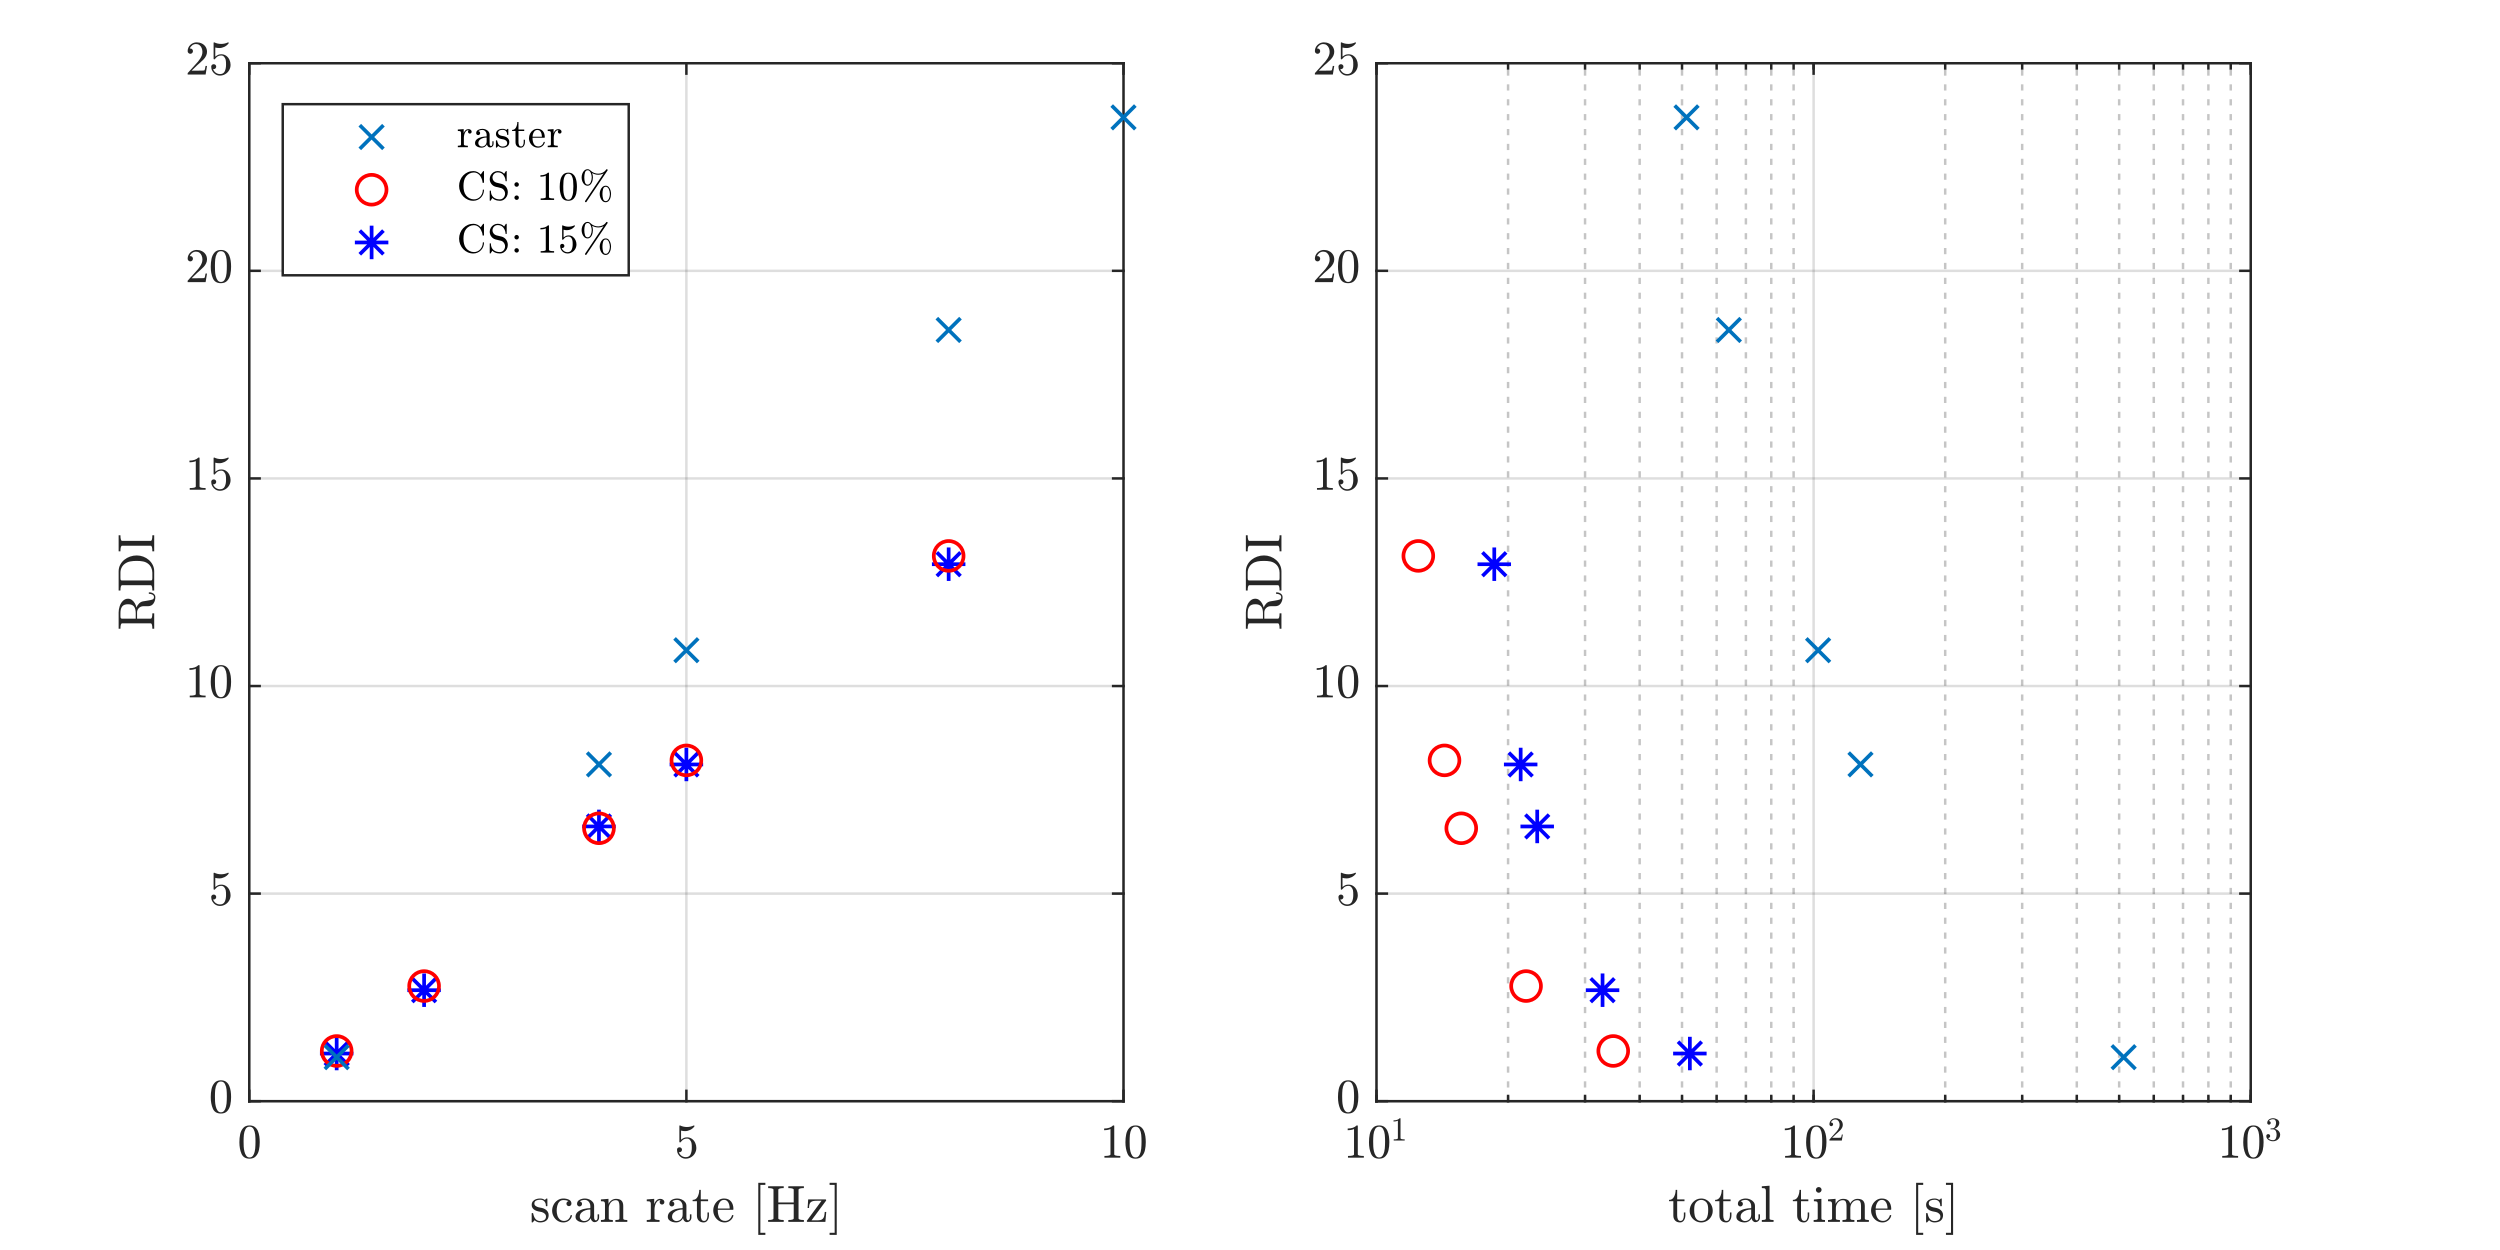 <?xml version="1.0"?>
<!DOCTYPE svg PUBLIC '-//W3C//DTD SVG 1.0//EN'
          'http://www.w3.org/TR/2001/REC-SVG-20010904/DTD/svg10.dtd'>
<svg xmlns:xlink="http://www.w3.org/1999/xlink" style="fill-opacity:1; color-rendering:auto; color-interpolation:auto; text-rendering:auto; stroke:black; stroke-linecap:square; stroke-miterlimit:10; shape-rendering:auto; stroke-opacity:1; fill:black; stroke-dasharray:none; font-weight:normal; stroke-width:1; font-family:'Dialog'; font-style:normal; stroke-linejoin:miter; font-size:12px; stroke-dashoffset:0; image-rendering:auto;" width="672" height="336" xmlns="http://www.w3.org/2000/svg"
><rect width="100%" height="100%" fill="#333333" stroke="none"/><!--Generated by the Batik Graphics2D SVG Generator--><defs id="genericDefs"
  /><g
  ><defs id="defs1"
    ><clipPath clipPathUnits="userSpaceOnUse" id="clipPath1"
      ><path d="M0 0 L672 0 L672 336 L0 336 L0 0 Z"
      /></clipPath
    ></defs
    ><g style="fill:white; stroke:white;"
    ><rect x="0" y="0" width="672" style="clip-path:url(#clipPath1); stroke:none;" height="336"
    /></g
    ><g style="fill:white; text-rendering:optimizeSpeed; color-rendering:optimizeSpeed; image-rendering:optimizeSpeed; shape-rendering:crispEdges; stroke:white; color-interpolation:sRGB;"
    ><rect x="0" width="672" height="336" y="0" style="stroke:none;"
      /><path style="stroke:none;" d="M67 296 L302 296 L302 17 L67 17 Z"
    /></g
    ><g style="stroke-linecap:butt; fill-opacity:0.149; fill:rgb(38,38,38); text-rendering:geometricPrecision; image-rendering:optimizeQuality; color-rendering:optimizeQuality; stroke-linejoin:round; stroke:rgb(38,38,38); color-interpolation:linearRGB; stroke-width:0.667; stroke-opacity:0.149;"
    ><line y2="17" style="fill:none;" x1="67" x2="67" y1="296"
      /><line y2="17" style="fill:none;" x1="184.5" x2="184.5" y1="296"
      /><line y2="17" style="fill:none;" x1="302" x2="302" y1="296"
      /><line y2="296" style="fill:none;" x1="302" x2="67" y1="296"
      /><line y2="240.2" style="fill:none;" x1="302" x2="67" y1="240.2"
      /><line y2="184.4" style="fill:none;" x1="302" x2="67" y1="184.4"
      /><line y2="128.6" style="fill:none;" x1="302" x2="67" y1="128.6"
      /><line y2="72.8" style="fill:none;" x1="302" x2="67" y1="72.8"
      /><line y2="17" style="fill:none;" x1="302" x2="67" y1="17"
      /><line x1="67" x2="302" y1="296" style="stroke-linecap:square; fill-opacity:1; fill:none; stroke-opacity:1;" y2="296"
      /><line x1="67" x2="302" y1="17" style="stroke-linecap:square; fill-opacity:1; fill:none; stroke-opacity:1;" y2="17"
      /><line x1="67" x2="67" y1="296" style="stroke-linecap:square; fill-opacity:1; fill:none; stroke-opacity:1;" y2="293.21"
      /><line x1="184.5" x2="184.5" y1="296" style="stroke-linecap:square; fill-opacity:1; fill:none; stroke-opacity:1;" y2="293.21"
      /><line x1="302" x2="302" y1="296" style="stroke-linecap:square; fill-opacity:1; fill:none; stroke-opacity:1;" y2="293.21"
      /><line x1="67" x2="67" y1="17" style="stroke-linecap:square; fill-opacity:1; fill:none; stroke-opacity:1;" y2="19.79"
      /><line x1="184.5" x2="184.5" y1="17" style="stroke-linecap:square; fill-opacity:1; fill:none; stroke-opacity:1;" y2="19.79"
      /><line x1="302" x2="302" y1="17" style="stroke-linecap:square; fill-opacity:1; fill:none; stroke-opacity:1;" y2="19.79"
    /></g
    ><g transform="translate(67,300.533)" style="font-size:12.667px; fill:rgb(38,38,38); text-rendering:geometricPrecision; image-rendering:optimizeQuality; color-rendering:optimizeQuality; font-family:'mwa_cmr10'; stroke:rgb(38,38,38); color-interpolation:linearRGB;"
    ><path style="stroke:none;" d="M0.083 10.921 Q-1.51 10.921 -2.081 9.609 Q-2.651 8.296 -2.651 6.499 Q-2.651 5.359 -2.448 4.367 Q-2.245 3.374 -1.635 2.679 Q-1.026 1.984 0.083 1.984 Q0.943 1.984 1.49 2.398 Q2.037 2.812 2.318 3.476 Q2.599 4.14 2.708 4.898 Q2.818 5.656 2.818 6.499 Q2.818 7.609 2.607 8.585 Q2.396 9.562 1.794 10.242 Q1.193 10.921 0.083 10.921 ZM0.083 10.593 Q0.802 10.593 1.161 9.851 Q1.521 9.109 1.599 8.203 Q1.677 7.296 1.677 6.281 Q1.677 5.312 1.599 4.484 Q1.521 3.656 1.169 2.984 Q0.818 2.312 0.083 2.312 Q-0.651 2.312 -1.01 2.991 Q-1.37 3.671 -1.448 4.492 Q-1.526 5.312 -1.526 6.281 Q-1.526 7.015 -1.495 7.656 Q-1.464 8.296 -1.307 8.976 Q-1.151 9.656 -0.815 10.124 Q-0.479 10.593 0.083 10.593 Z"
    /></g
    ><g transform="translate(184.5,300.533)" style="font-size:12.667px; fill:rgb(38,38,38); text-rendering:geometricPrecision; image-rendering:optimizeQuality; color-rendering:optimizeQuality; font-family:'mwa_cmr10'; stroke:rgb(38,38,38); color-interpolation:linearRGB;"
    ><path style="stroke:none;" d="M-2.042 9.156 Q-1.901 9.546 -1.628 9.859 Q-1.354 10.171 -0.971 10.343 Q-0.589 10.515 -0.182 10.515 Q0.755 10.515 1.107 9.781 Q1.458 9.046 1.458 8.015 Q1.458 7.562 1.443 7.257 Q1.427 6.952 1.365 6.656 Q1.24 6.202 0.935 5.859 Q0.63 5.515 0.193 5.515 Q-0.245 5.515 -0.557 5.648 Q-0.87 5.781 -1.065 5.96 Q-1.26 6.14 -1.417 6.335 Q-1.573 6.531 -1.604 6.546 L-1.745 6.546 Q-1.776 6.546 -1.831 6.507 Q-1.885 6.468 -1.885 6.421 L-1.885 2.078 Q-1.885 2.046 -1.839 2.015 Q-1.792 1.984 -1.745 1.984 L-1.714 1.984 Q-0.839 2.406 0.146 2.406 Q1.115 2.406 2.005 1.984 L2.052 1.984 Q2.083 1.984 2.122 2.015 Q2.162 2.046 2.162 2.078 L2.162 2.203 Q2.162 2.265 2.146 2.265 Q1.693 2.859 1.021 3.187 Q0.349 3.515 -0.354 3.515 Q-0.885 3.515 -1.432 3.374 L-1.432 5.827 Q-0.995 5.484 -0.659 5.335 Q-0.323 5.187 0.208 5.187 Q0.927 5.187 1.497 5.593 Q2.068 5.999 2.372 6.663 Q2.677 7.327 2.677 8.031 Q2.677 8.812 2.294 9.476 Q1.911 10.14 1.247 10.531 Q0.583 10.921 -0.182 10.921 Q-0.823 10.921 -1.362 10.593 Q-1.901 10.265 -2.213 9.71 Q-2.526 9.156 -2.526 8.515 Q-2.526 8.234 -2.331 8.046 Q-2.135 7.859 -1.854 7.859 Q-1.573 7.859 -1.378 8.046 Q-1.182 8.234 -1.182 8.515 Q-1.182 8.796 -1.378 8.992 Q-1.573 9.187 -1.854 9.187 Q-1.901 9.187 -1.956 9.179 Q-2.01 9.171 -2.042 9.156 Z"
    /></g
    ><g transform="translate(302,300.533)" style="font-size:12.667px; fill:rgb(38,38,38); text-rendering:geometricPrecision; image-rendering:optimizeQuality; color-rendering:optimizeQuality; font-family:'mwa_cmr10'; stroke:rgb(38,38,38); color-interpolation:linearRGB;"
    ><path style="stroke:none;" d="M-5.13 10.64 L-5.13 10.187 Q-3.505 10.187 -3.505 9.765 L-3.505 2.953 Q-4.177 3.265 -5.208 3.265 L-5.208 2.812 Q-3.615 2.812 -2.802 1.984 L-2.615 1.984 Q-2.568 1.984 -2.529 2.015 Q-2.49 2.046 -2.49 2.093 L-2.49 9.765 Q-2.49 10.187 -0.865 10.187 L-0.865 10.64 L-5.13 10.64 Z"
      /><path style="stroke:none;" d="M3.25 10.921 Q1.656 10.921 1.086 9.609 Q0.516 8.296 0.516 6.499 Q0.516 5.359 0.719 4.367 Q0.922 3.374 1.531 2.679 Q2.141 1.984 3.25 1.984 Q4.109 1.984 4.656 2.398 Q5.203 2.812 5.484 3.476 Q5.766 4.14 5.875 4.898 Q5.984 5.656 5.984 6.499 Q5.984 7.609 5.773 8.585 Q5.562 9.562 4.961 10.242 Q4.359 10.921 3.25 10.921 ZM3.25 10.593 Q3.969 10.593 4.328 9.851 Q4.688 9.109 4.766 8.203 Q4.844 7.296 4.844 6.281 Q4.844 5.312 4.766 4.484 Q4.688 3.656 4.336 2.984 Q3.984 2.312 3.25 2.312 Q2.516 2.312 2.156 2.991 Q1.797 3.671 1.719 4.492 Q1.641 5.312 1.641 6.281 Q1.641 7.015 1.672 7.656 Q1.703 8.296 1.859 8.976 Q2.016 9.656 2.352 10.124 Q2.688 10.593 3.25 10.593 Z"
    /></g
    ><g transform="translate(184.5,316.733)" style="font-size:13.933px; fill:rgb(38,38,38); text-rendering:geometricPrecision; image-rendering:optimizeQuality; color-rendering:optimizeQuality; font-family:'mwa_cmr10'; stroke:rgb(38,38,38); color-interpolation:linearRGB;"
    ><path style="stroke:none;" d="M-41.583 11.751 L-41.583 9.454 Q-41.583 9.345 -41.458 9.345 L-41.286 9.345 Q-41.208 9.345 -41.177 9.454 Q-40.786 11.485 -39.302 11.485 Q-38.63 11.485 -38.184 11.188 Q-37.739 10.891 -37.739 10.266 Q-37.739 9.813 -38.091 9.493 Q-38.442 9.173 -38.911 9.063 L-39.849 8.876 Q-40.317 8.766 -40.708 8.556 Q-41.099 8.345 -41.341 7.993 Q-41.583 7.641 -41.583 7.173 Q-41.583 6.563 -41.263 6.173 Q-40.942 5.782 -40.419 5.602 Q-39.895 5.423 -39.302 5.423 Q-38.583 5.423 -38.052 5.813 L-37.645 5.47 Q-37.645 5.423 -37.567 5.423 L-37.474 5.423 Q-37.427 5.423 -37.395 5.462 Q-37.364 5.501 -37.364 5.548 L-37.364 7.376 Q-37.364 7.501 -37.474 7.501 L-37.645 7.501 Q-37.77 7.501 -37.77 7.376 Q-37.77 6.641 -38.177 6.196 Q-38.583 5.751 -39.317 5.751 Q-39.942 5.751 -40.403 5.985 Q-40.864 6.22 -40.864 6.782 Q-40.864 7.173 -40.528 7.423 Q-40.192 7.673 -39.755 7.782 L-38.802 7.97 Q-38.333 8.079 -37.919 8.337 Q-37.505 8.595 -37.263 8.993 Q-37.02 9.391 -37.02 9.891 Q-37.02 10.391 -37.192 10.766 Q-37.364 11.141 -37.677 11.384 Q-37.989 11.626 -38.411 11.743 Q-38.833 11.86 -39.302 11.86 Q-40.177 11.86 -40.786 11.266 L-41.302 11.829 Q-41.302 11.86 -41.38 11.86 L-41.458 11.86 Q-41.583 11.86 -41.583 11.751 Z"
      /><path style="stroke:none;" d="M-33.071 11.86 Q-33.915 11.86 -34.603 11.423 Q-35.29 10.985 -35.688 10.251 Q-36.087 9.516 -36.087 8.688 Q-36.087 7.86 -35.696 7.102 Q-35.306 6.345 -34.61 5.884 Q-33.915 5.423 -33.071 5.423 Q-32.243 5.423 -31.571 5.743 Q-30.899 6.063 -30.899 6.798 Q-30.899 7.079 -31.095 7.282 Q-31.29 7.485 -31.571 7.485 Q-31.853 7.485 -32.048 7.282 Q-32.243 7.079 -32.243 6.798 Q-32.243 6.563 -32.087 6.376 Q-31.931 6.188 -31.696 6.141 Q-32.181 5.845 -33.056 5.845 Q-33.728 5.845 -34.134 6.282 Q-34.54 6.72 -34.704 7.376 Q-34.868 8.032 -34.868 8.688 Q-34.868 9.36 -34.673 9.993 Q-34.478 10.626 -34.024 11.04 Q-33.571 11.454 -32.899 11.454 Q-32.228 11.454 -31.767 11.048 Q-31.306 10.641 -31.134 9.985 Q-31.134 9.891 -31.024 9.891 L-30.853 9.891 Q-30.806 9.891 -30.774 9.931 Q-30.743 9.97 -30.743 10.016 L-30.743 10.063 Q-30.962 10.891 -31.587 11.376 Q-32.212 11.86 -33.071 11.86 Z"
      /><path style="stroke:none;" d="M-29.801 10.329 Q-29.801 9.501 -29.144 8.977 Q-28.488 8.454 -27.566 8.235 Q-26.644 8.016 -25.816 8.016 L-25.816 7.438 Q-25.816 7.048 -25.996 6.665 Q-26.176 6.282 -26.512 6.04 Q-26.848 5.798 -27.254 5.798 Q-28.176 5.798 -28.66 6.22 Q-28.394 6.22 -28.223 6.415 Q-28.051 6.61 -28.051 6.891 Q-28.051 7.157 -28.246 7.36 Q-28.441 7.563 -28.723 7.563 Q-29.004 7.563 -29.199 7.36 Q-29.394 7.157 -29.394 6.891 Q-29.394 6.141 -28.73 5.782 Q-28.066 5.423 -27.254 5.423 Q-26.691 5.423 -26.113 5.665 Q-25.535 5.907 -25.168 6.36 Q-24.801 6.813 -24.801 7.423 L-24.801 10.563 Q-24.801 10.845 -24.683 11.071 Q-24.566 11.298 -24.332 11.298 Q-24.098 11.298 -23.98 11.063 Q-23.863 10.829 -23.863 10.563 L-23.863 9.673 L-23.457 9.673 L-23.457 10.563 Q-23.457 10.876 -23.621 11.165 Q-23.785 11.454 -24.066 11.618 Q-24.348 11.782 -24.66 11.782 Q-25.066 11.782 -25.363 11.47 Q-25.66 11.157 -25.707 10.72 Q-25.957 11.235 -26.465 11.548 Q-26.973 11.86 -27.551 11.86 Q-28.082 11.86 -28.598 11.704 Q-29.113 11.548 -29.457 11.212 Q-29.801 10.876 -29.801 10.329 ZM-28.66 10.329 Q-28.66 10.829 -28.301 11.157 Q-27.941 11.485 -27.457 11.485 Q-27.004 11.485 -26.629 11.266 Q-26.254 11.048 -26.035 10.657 Q-25.816 10.266 -25.816 9.829 L-25.816 8.376 Q-26.457 8.376 -27.121 8.587 Q-27.785 8.798 -28.223 9.235 Q-28.66 9.673 -28.66 10.329 Z"
      /><path style="stroke:none;" d="M-22.974 11.704 L-22.974 11.204 Q-22.506 11.204 -22.193 11.134 Q-21.881 11.063 -21.881 10.766 L-21.881 6.938 Q-21.881 6.563 -21.998 6.399 Q-22.115 6.235 -22.326 6.196 Q-22.537 6.157 -22.974 6.157 L-22.974 5.673 L-20.943 5.516 L-20.943 6.891 Q-20.662 6.282 -20.115 5.899 Q-19.568 5.516 -18.912 5.516 Q-17.943 5.516 -17.459 5.985 Q-16.974 6.454 -16.974 7.407 L-16.974 10.766 Q-16.974 11.063 -16.662 11.134 Q-16.349 11.204 -15.881 11.204 L-15.881 11.704 L-19.084 11.704 L-19.084 11.204 Q-18.599 11.204 -18.295 11.134 Q-17.99 11.063 -17.99 10.766 L-17.99 7.438 Q-17.99 6.766 -18.186 6.321 Q-18.381 5.876 -19.006 5.876 Q-19.818 5.876 -20.342 6.524 Q-20.865 7.173 -20.865 8.001 L-20.865 10.766 Q-20.865 11.063 -20.553 11.134 Q-20.24 11.204 -19.771 11.204 L-19.771 11.704 L-22.974 11.704 Z"
      /><path style="stroke:none;" d="M-10.652 11.704 L-10.652 11.204 Q-10.168 11.204 -9.863 11.134 Q-9.558 11.063 -9.558 10.766 L-9.558 6.938 Q-9.558 6.563 -9.668 6.399 Q-9.777 6.235 -9.988 6.196 Q-10.199 6.157 -10.652 6.157 L-10.652 5.673 L-8.652 5.516 L-8.652 6.891 Q-8.418 6.282 -8.003 5.899 Q-7.589 5.516 -6.996 5.516 Q-6.574 5.516 -6.246 5.766 Q-5.918 6.016 -5.918 6.407 Q-5.918 6.673 -6.097 6.86 Q-6.277 7.048 -6.543 7.048 Q-6.808 7.048 -6.996 6.86 Q-7.183 6.673 -7.183 6.407 Q-7.183 6.032 -6.902 5.876 L-6.996 5.876 Q-7.558 5.876 -7.918 6.29 Q-8.277 6.704 -8.425 7.313 Q-8.574 7.923 -8.574 8.47 L-8.574 10.766 Q-8.574 11.204 -7.214 11.204 L-7.214 11.704 L-10.652 11.704 Z"
      /><path style="stroke:none;" d="M-4.992 10.329 Q-4.992 9.501 -4.335 8.977 Q-3.679 8.454 -2.757 8.235 Q-1.835 8.016 -1.007 8.016 L-1.007 7.438 Q-1.007 7.048 -1.187 6.665 Q-1.367 6.282 -1.702 6.04 Q-2.038 5.798 -2.445 5.798 Q-3.366 5.798 -3.851 6.22 Q-3.585 6.22 -3.413 6.415 Q-3.241 6.61 -3.241 6.891 Q-3.241 7.157 -3.437 7.36 Q-3.632 7.563 -3.913 7.563 Q-4.195 7.563 -4.39 7.36 Q-4.585 7.157 -4.585 6.891 Q-4.585 6.141 -3.921 5.782 Q-3.257 5.423 -2.445 5.423 Q-1.882 5.423 -1.304 5.665 Q-0.726 5.907 -0.359 6.36 Q0.009 6.813 0.009 7.423 L0.009 10.563 Q0.009 10.845 0.126 11.071 Q0.243 11.298 0.477 11.298 Q0.712 11.298 0.829 11.063 Q0.946 10.829 0.946 10.563 L0.946 9.673 L1.352 9.673 L1.352 10.563 Q1.352 10.876 1.188 11.165 Q1.024 11.454 0.743 11.618 Q0.462 11.782 0.149 11.782 Q-0.257 11.782 -0.554 11.47 Q-0.851 11.157 -0.898 10.72 Q-1.148 11.235 -1.655 11.548 Q-2.163 11.86 -2.741 11.86 Q-3.273 11.86 -3.788 11.704 Q-4.304 11.548 -4.648 11.212 Q-4.992 10.876 -4.992 10.329 ZM-3.851 10.329 Q-3.851 10.829 -3.491 11.157 Q-3.132 11.485 -2.648 11.485 Q-2.195 11.485 -1.82 11.266 Q-1.445 11.048 -1.226 10.657 Q-1.007 10.266 -1.007 9.829 L-1.007 8.376 Q-1.648 8.376 -2.312 8.587 Q-2.976 8.798 -3.413 9.235 Q-3.851 9.673 -3.851 10.329 Z"
      /><path style="stroke:none;" d="M2.835 10.016 L2.835 6.157 L1.678 6.157 L1.678 5.798 Q2.6 5.798 3.03 4.946 Q3.46 4.095 3.46 3.095 L3.866 3.095 L3.866 5.673 L5.835 5.673 L5.835 6.157 L3.866 6.157 L3.866 10.001 Q3.866 10.579 4.061 11.016 Q4.256 11.454 4.756 11.454 Q5.241 11.454 5.452 10.993 Q5.663 10.532 5.663 10.001 L5.663 9.173 L6.069 9.173 L6.069 10.016 Q6.069 10.454 5.905 10.884 Q5.741 11.313 5.428 11.587 Q5.116 11.86 4.663 11.86 Q3.819 11.86 3.327 11.36 Q2.835 10.86 2.835 10.016 Z"
      /><path style="stroke:none;" d="M10.316 11.86 Q9.456 11.86 8.745 11.415 Q8.034 10.97 7.628 10.22 Q7.222 9.47 7.222 8.641 Q7.222 7.813 7.597 7.079 Q7.972 6.345 8.636 5.884 Q9.3 5.423 10.113 5.423 Q10.769 5.423 11.238 5.641 Q11.706 5.86 12.019 6.243 Q12.331 6.626 12.488 7.141 Q12.644 7.657 12.644 8.282 Q12.644 8.47 12.503 8.47 L8.441 8.47 L8.441 8.626 Q8.441 9.782 8.909 10.618 Q9.378 11.454 10.441 11.454 Q10.878 11.454 11.238 11.259 Q11.597 11.063 11.87 10.727 Q12.144 10.391 12.238 10.001 Q12.253 9.954 12.292 9.915 Q12.331 9.876 12.378 9.876 L12.503 9.876 Q12.644 9.876 12.644 10.048 Q12.441 10.845 11.784 11.352 Q11.128 11.86 10.316 11.86 ZM8.456 8.126 L11.644 8.126 Q11.644 7.595 11.503 7.056 Q11.363 6.516 11.019 6.157 Q10.675 5.798 10.113 5.798 Q9.331 5.798 8.894 6.54 Q8.456 7.282 8.456 8.126 Z"
      /><path style="stroke:none;" d="M19.325 15.204 L19.325 1.204 L21.231 1.204 L21.231 1.766 L19.887 1.766 L19.887 14.641 L21.231 14.641 L21.231 15.204 L19.325 15.204 Z"
      /><path style="stroke:none;" d="M21.976 11.704 L21.976 11.204 Q23.414 11.204 23.414 10.766 L23.414 3.079 Q23.414 2.626 21.976 2.626 L21.976 2.141 L26.164 2.141 L26.164 2.626 Q24.71 2.626 24.71 3.079 L24.71 6.485 L28.851 6.485 L28.851 3.079 Q28.851 2.626 27.398 2.626 L27.398 2.141 L31.585 2.141 L31.585 2.626 Q30.148 2.626 30.148 3.079 L30.148 10.766 Q30.148 11.204 31.585 11.204 L31.585 11.704 L27.398 11.704 L27.398 11.204 Q28.851 11.204 28.851 10.766 L28.851 6.97 L24.71 6.97 L24.71 10.766 Q24.71 11.204 26.164 11.204 L26.164 11.704 L21.976 11.704 Z"
      /><path style="stroke:none;" d="M32.535 11.704 Q32.379 11.704 32.379 11.548 L32.379 11.438 Q32.379 11.376 32.426 11.345 L36.332 6.032 L35.067 6.032 Q34.473 6.032 34.09 6.11 Q33.707 6.188 33.457 6.399 Q33.207 6.61 33.09 6.97 Q32.973 7.329 32.973 7.985 L32.582 7.985 L32.739 5.673 L37.426 5.673 Q37.489 5.673 37.528 5.712 Q37.567 5.751 37.567 5.829 L37.567 5.907 Q37.567 5.954 37.551 6.001 L33.629 11.298 L34.973 11.298 Q35.582 11.298 35.989 11.227 Q36.395 11.157 36.676 10.86 Q36.942 10.595 37.043 10.141 Q37.145 9.688 37.192 9.032 L37.598 9.032 L37.364 11.704 L32.535 11.704 Z"
      /><path style="stroke:none;" d="M38.494 15.204 L38.494 14.641 L39.853 14.641 L39.853 1.766 L38.494 1.766 L38.494 1.204 L40.416 1.204 L40.416 15.204 L38.494 15.204 Z"
    /></g
    ><g style="fill:rgb(38,38,38); text-rendering:geometricPrecision; image-rendering:optimizeQuality; color-rendering:optimizeQuality; stroke-linejoin:round; stroke:rgb(38,38,38); color-interpolation:linearRGB; stroke-width:0.667;"
    ><line y2="17" style="fill:none;" x1="67" x2="67" y1="296"
      /><line y2="17" style="fill:none;" x1="302" x2="302" y1="296"
      /><line y2="296" style="fill:none;" x1="67" x2="69.79" y1="296"
      /><line y2="240.2" style="fill:none;" x1="67" x2="69.79" y1="240.2"
      /><line y2="184.4" style="fill:none;" x1="67" x2="69.79" y1="184.4"
      /><line y2="128.6" style="fill:none;" x1="67" x2="69.79" y1="128.6"
      /><line y2="72.8" style="fill:none;" x1="67" x2="69.79" y1="72.8"
      /><line y2="17" style="fill:none;" x1="67" x2="69.79" y1="17"
      /><line y2="296" style="fill:none;" x1="302" x2="299.21" y1="296"
      /><line y2="240.2" style="fill:none;" x1="302" x2="299.21" y1="240.2"
      /><line y2="184.4" style="fill:none;" x1="302" x2="299.21" y1="184.4"
      /><line y2="128.6" style="fill:none;" x1="302" x2="299.21" y1="128.6"
      /><line y2="72.8" style="fill:none;" x1="302" x2="299.21" y1="72.8"
      /><line y2="17" style="fill:none;" x1="302" x2="299.21" y1="17"
    /></g
    ><g transform="translate(62.467,296)" style="font-size:12.667px; fill:rgb(38,38,38); text-rendering:geometricPrecision; image-rendering:optimizeQuality; color-rendering:optimizeQuality; font-family:'mwa_cmr10'; stroke:rgb(38,38,38); color-interpolation:linearRGB;"
    ><path style="stroke:none;" d="M-3.083 3.321 Q-4.677 3.321 -5.247 2.009 Q-5.818 0.696 -5.818 -1.101 Q-5.818 -2.241 -5.615 -3.233 Q-5.412 -4.226 -4.802 -4.921 Q-4.193 -5.616 -3.083 -5.616 Q-2.224 -5.616 -1.677 -5.202 Q-1.13 -4.788 -0.849 -4.124 Q-0.568 -3.46 -0.458 -2.702 Q-0.349 -1.944 -0.349 -1.101 Q-0.349 0.009 -0.56 0.985 Q-0.771 1.962 -1.372 2.642 Q-1.974 3.321 -3.083 3.321 ZM-3.083 2.993 Q-2.365 2.993 -2.005 2.251 Q-1.646 1.509 -1.568 0.603 Q-1.49 -0.304 -1.49 -1.319 Q-1.49 -2.288 -1.568 -3.116 Q-1.646 -3.944 -1.997 -4.616 Q-2.349 -5.288 -3.083 -5.288 Q-3.818 -5.288 -4.177 -4.609 Q-4.537 -3.929 -4.615 -3.108 Q-4.693 -2.288 -4.693 -1.319 Q-4.693 -0.585 -4.662 0.056 Q-4.63 0.696 -4.474 1.376 Q-4.318 2.056 -3.982 2.524 Q-3.646 2.993 -3.083 2.993 Z"
    /></g
    ><g transform="translate(62.467,240.2)" style="font-size:12.667px; fill:rgb(38,38,38); text-rendering:geometricPrecision; image-rendering:optimizeQuality; color-rendering:optimizeQuality; font-family:'mwa_cmr10'; stroke:rgb(38,38,38); color-interpolation:linearRGB;"
    ><path style="stroke:none;" d="M-5.208 1.556 Q-5.068 1.946 -4.794 2.259 Q-4.521 2.571 -4.138 2.743 Q-3.755 2.915 -3.349 2.915 Q-2.412 2.915 -2.06 2.181 Q-1.708 1.446 -1.708 0.415 Q-1.708 -0.038 -1.724 -0.343 Q-1.74 -0.647 -1.802 -0.944 Q-1.927 -1.397 -2.232 -1.741 Q-2.537 -2.085 -2.974 -2.085 Q-3.412 -2.085 -3.724 -1.952 Q-4.037 -1.819 -4.232 -1.64 Q-4.427 -1.46 -4.583 -1.265 Q-4.74 -1.069 -4.771 -1.054 L-4.912 -1.054 Q-4.943 -1.054 -4.997 -1.093 Q-5.052 -1.132 -5.052 -1.179 L-5.052 -5.522 Q-5.052 -5.554 -5.005 -5.585 Q-4.958 -5.616 -4.912 -5.616 L-4.88 -5.616 Q-4.005 -5.194 -3.021 -5.194 Q-2.052 -5.194 -1.161 -5.616 L-1.115 -5.616 Q-1.083 -5.616 -1.044 -5.585 Q-1.005 -5.554 -1.005 -5.522 L-1.005 -5.397 Q-1.005 -5.335 -1.021 -5.335 Q-1.474 -4.741 -2.146 -4.413 Q-2.818 -4.085 -3.521 -4.085 Q-4.052 -4.085 -4.599 -4.226 L-4.599 -1.772 Q-4.162 -2.116 -3.825 -2.265 Q-3.49 -2.413 -2.958 -2.413 Q-2.24 -2.413 -1.669 -2.007 Q-1.099 -1.601 -0.794 -0.937 Q-0.49 -0.273 -0.49 0.431 Q-0.49 1.212 -0.872 1.876 Q-1.255 2.54 -1.919 2.931 Q-2.583 3.321 -3.349 3.321 Q-3.99 3.321 -4.529 2.993 Q-5.068 2.665 -5.38 2.11 Q-5.693 1.556 -5.693 0.915 Q-5.693 0.634 -5.497 0.446 Q-5.302 0.259 -5.021 0.259 Q-4.74 0.259 -4.544 0.446 Q-4.349 0.634 -4.349 0.915 Q-4.349 1.196 -4.544 1.391 Q-4.74 1.587 -5.021 1.587 Q-5.068 1.587 -5.122 1.579 Q-5.177 1.571 -5.208 1.556 Z"
    /></g
    ><g transform="translate(62.467,184.4)" style="font-size:12.667px; fill:rgb(38,38,38); text-rendering:geometricPrecision; image-rendering:optimizeQuality; color-rendering:optimizeQuality; font-family:'mwa_cmr10'; stroke:rgb(38,38,38); color-interpolation:linearRGB;"
    ><path style="stroke:none;" d="M-11.464 3.04 L-11.464 2.587 Q-9.839 2.587 -9.839 2.165 L-9.839 -4.647 Q-10.511 -4.335 -11.542 -4.335 L-11.542 -4.788 Q-9.948 -4.788 -9.136 -5.616 L-8.948 -5.616 Q-8.901 -5.616 -8.862 -5.585 Q-8.823 -5.554 -8.823 -5.507 L-8.823 2.165 Q-8.823 2.587 -7.198 2.587 L-7.198 3.04 L-11.464 3.04 Z"
      /><path style="stroke:none;" d="M-3.083 3.321 Q-4.677 3.321 -5.247 2.009 Q-5.818 0.696 -5.818 -1.101 Q-5.818 -2.241 -5.615 -3.233 Q-5.412 -4.226 -4.802 -4.921 Q-4.193 -5.616 -3.083 -5.616 Q-2.224 -5.616 -1.677 -5.202 Q-1.13 -4.788 -0.849 -4.124 Q-0.568 -3.46 -0.458 -2.702 Q-0.349 -1.944 -0.349 -1.101 Q-0.349 0.009 -0.56 0.985 Q-0.771 1.962 -1.372 2.642 Q-1.974 3.321 -3.083 3.321 ZM-3.083 2.993 Q-2.365 2.993 -2.005 2.251 Q-1.646 1.509 -1.568 0.603 Q-1.49 -0.304 -1.49 -1.319 Q-1.49 -2.288 -1.568 -3.116 Q-1.646 -3.944 -1.997 -4.616 Q-2.349 -5.288 -3.083 -5.288 Q-3.818 -5.288 -4.177 -4.609 Q-4.537 -3.929 -4.615 -3.108 Q-4.693 -2.288 -4.693 -1.319 Q-4.693 -0.585 -4.662 0.056 Q-4.63 0.696 -4.474 1.376 Q-4.318 2.056 -3.982 2.524 Q-3.646 2.993 -3.083 2.993 Z"
    /></g
    ><g transform="translate(62.467,128.6)" style="font-size:12.667px; fill:rgb(38,38,38); text-rendering:geometricPrecision; image-rendering:optimizeQuality; color-rendering:optimizeQuality; font-family:'mwa_cmr10'; stroke:rgb(38,38,38); color-interpolation:linearRGB;"
    ><path style="stroke:none;" d="M-11.464 3.04 L-11.464 2.587 Q-9.839 2.587 -9.839 2.165 L-9.839 -4.647 Q-10.511 -4.335 -11.542 -4.335 L-11.542 -4.788 Q-9.948 -4.788 -9.136 -5.616 L-8.948 -5.616 Q-8.901 -5.616 -8.862 -5.585 Q-8.823 -5.554 -8.823 -5.507 L-8.823 2.165 Q-8.823 2.587 -7.198 2.587 L-7.198 3.04 L-11.464 3.04 Z"
      /><path style="stroke:none;" d="M-5.208 1.556 Q-5.068 1.946 -4.794 2.259 Q-4.521 2.571 -4.138 2.743 Q-3.755 2.915 -3.349 2.915 Q-2.412 2.915 -2.06 2.181 Q-1.708 1.446 -1.708 0.415 Q-1.708 -0.038 -1.724 -0.343 Q-1.74 -0.647 -1.802 -0.944 Q-1.927 -1.397 -2.232 -1.741 Q-2.537 -2.085 -2.974 -2.085 Q-3.412 -2.085 -3.724 -1.952 Q-4.037 -1.819 -4.232 -1.64 Q-4.427 -1.46 -4.583 -1.265 Q-4.74 -1.069 -4.771 -1.054 L-4.912 -1.054 Q-4.943 -1.054 -4.997 -1.093 Q-5.052 -1.132 -5.052 -1.179 L-5.052 -5.522 Q-5.052 -5.554 -5.005 -5.585 Q-4.958 -5.616 -4.912 -5.616 L-4.88 -5.616 Q-4.005 -5.194 -3.021 -5.194 Q-2.052 -5.194 -1.161 -5.616 L-1.115 -5.616 Q-1.083 -5.616 -1.044 -5.585 Q-1.005 -5.554 -1.005 -5.522 L-1.005 -5.397 Q-1.005 -5.335 -1.021 -5.335 Q-1.474 -4.741 -2.146 -4.413 Q-2.818 -4.085 -3.521 -4.085 Q-4.052 -4.085 -4.599 -4.226 L-4.599 -1.772 Q-4.162 -2.116 -3.825 -2.265 Q-3.49 -2.413 -2.958 -2.413 Q-2.24 -2.413 -1.669 -2.007 Q-1.099 -1.601 -0.794 -0.937 Q-0.49 -0.273 -0.49 0.431 Q-0.49 1.212 -0.872 1.876 Q-1.255 2.54 -1.919 2.931 Q-2.583 3.321 -3.349 3.321 Q-3.99 3.321 -4.529 2.993 Q-5.068 2.665 -5.38 2.11 Q-5.693 1.556 -5.693 0.915 Q-5.693 0.634 -5.497 0.446 Q-5.302 0.259 -5.021 0.259 Q-4.74 0.259 -4.544 0.446 Q-4.349 0.634 -4.349 0.915 Q-4.349 1.196 -4.544 1.391 Q-4.74 1.587 -5.021 1.587 Q-5.068 1.587 -5.122 1.579 Q-5.177 1.571 -5.208 1.556 Z"
    /></g
    ><g transform="translate(62.467,72.8)" style="font-size:12.667px; fill:rgb(38,38,38); text-rendering:geometricPrecision; image-rendering:optimizeQuality; color-rendering:optimizeQuality; font-family:'mwa_cmr10'; stroke:rgb(38,38,38); color-interpolation:linearRGB;"
    ><path style="stroke:none;" d="M-12.026 3.04 L-12.026 2.696 Q-12.026 2.665 -11.995 2.618 L-9.979 0.384 Q-9.511 -0.116 -9.229 -0.452 Q-8.948 -0.788 -8.667 -1.226 Q-8.386 -1.663 -8.221 -2.116 Q-8.057 -2.569 -8.057 -3.069 Q-8.057 -3.601 -8.261 -4.093 Q-8.464 -4.585 -8.854 -4.874 Q-9.245 -5.163 -9.792 -5.163 Q-10.354 -5.163 -10.807 -4.819 Q-11.261 -4.476 -11.448 -3.944 Q-11.386 -3.96 -11.307 -3.96 Q-11.011 -3.96 -10.807 -3.765 Q-10.604 -3.569 -10.604 -3.257 Q-10.604 -2.96 -10.807 -2.749 Q-11.011 -2.538 -11.307 -2.538 Q-11.604 -2.538 -11.815 -2.749 Q-12.026 -2.96 -12.026 -3.257 Q-12.026 -3.741 -11.839 -4.171 Q-11.651 -4.601 -11.307 -4.929 Q-10.964 -5.257 -10.526 -5.437 Q-10.089 -5.616 -9.604 -5.616 Q-8.854 -5.616 -8.214 -5.304 Q-7.573 -4.991 -7.198 -4.413 Q-6.823 -3.835 -6.823 -3.069 Q-6.823 -2.507 -7.073 -1.999 Q-7.323 -1.491 -7.706 -1.077 Q-8.089 -0.663 -8.698 -0.132 Q-9.307 0.399 -9.495 0.571 L-10.964 1.993 L-9.714 1.993 Q-8.792 1.993 -8.175 1.978 Q-7.557 1.962 -7.526 1.915 Q-7.37 1.759 -7.214 0.728 L-6.823 0.728 L-7.198 3.04 L-12.026 3.04 Z"
      /><path style="stroke:none;" d="M-3.083 3.321 Q-4.677 3.321 -5.247 2.009 Q-5.818 0.696 -5.818 -1.101 Q-5.818 -2.241 -5.615 -3.233 Q-5.412 -4.226 -4.802 -4.921 Q-4.193 -5.616 -3.083 -5.616 Q-2.224 -5.616 -1.677 -5.202 Q-1.13 -4.788 -0.849 -4.124 Q-0.568 -3.46 -0.458 -2.702 Q-0.349 -1.944 -0.349 -1.101 Q-0.349 0.009 -0.56 0.985 Q-0.771 1.962 -1.372 2.642 Q-1.974 3.321 -3.083 3.321 ZM-3.083 2.993 Q-2.365 2.993 -2.005 2.251 Q-1.646 1.509 -1.568 0.603 Q-1.49 -0.304 -1.49 -1.319 Q-1.49 -2.288 -1.568 -3.116 Q-1.646 -3.944 -1.997 -4.616 Q-2.349 -5.288 -3.083 -5.288 Q-3.818 -5.288 -4.177 -4.609 Q-4.537 -3.929 -4.615 -3.108 Q-4.693 -2.288 -4.693 -1.319 Q-4.693 -0.585 -4.662 0.056 Q-4.63 0.696 -4.474 1.376 Q-4.318 2.056 -3.982 2.524 Q-3.646 2.993 -3.083 2.993 Z"
    /></g
    ><g transform="translate(62.467,17)" style="font-size:12.667px; fill:rgb(38,38,38); text-rendering:geometricPrecision; image-rendering:optimizeQuality; color-rendering:optimizeQuality; font-family:'mwa_cmr10'; stroke:rgb(38,38,38); color-interpolation:linearRGB;"
    ><path style="stroke:none;" d="M-12.026 3.04 L-12.026 2.696 Q-12.026 2.665 -11.995 2.618 L-9.979 0.384 Q-9.511 -0.116 -9.229 -0.452 Q-8.948 -0.788 -8.667 -1.226 Q-8.386 -1.663 -8.221 -2.116 Q-8.057 -2.569 -8.057 -3.069 Q-8.057 -3.601 -8.261 -4.093 Q-8.464 -4.585 -8.854 -4.874 Q-9.245 -5.163 -9.792 -5.163 Q-10.354 -5.163 -10.807 -4.819 Q-11.261 -4.476 -11.448 -3.944 Q-11.386 -3.96 -11.307 -3.96 Q-11.011 -3.96 -10.807 -3.765 Q-10.604 -3.569 -10.604 -3.257 Q-10.604 -2.96 -10.807 -2.749 Q-11.011 -2.538 -11.307 -2.538 Q-11.604 -2.538 -11.815 -2.749 Q-12.026 -2.96 -12.026 -3.257 Q-12.026 -3.741 -11.839 -4.171 Q-11.651 -4.601 -11.307 -4.929 Q-10.964 -5.257 -10.526 -5.437 Q-10.089 -5.616 -9.604 -5.616 Q-8.854 -5.616 -8.214 -5.304 Q-7.573 -4.991 -7.198 -4.413 Q-6.823 -3.835 -6.823 -3.069 Q-6.823 -2.507 -7.073 -1.999 Q-7.323 -1.491 -7.706 -1.077 Q-8.089 -0.663 -8.698 -0.132 Q-9.307 0.399 -9.495 0.571 L-10.964 1.993 L-9.714 1.993 Q-8.792 1.993 -8.175 1.978 Q-7.557 1.962 -7.526 1.915 Q-7.37 1.759 -7.214 0.728 L-6.823 0.728 L-7.198 3.04 L-12.026 3.04 Z"
      /><path style="stroke:none;" d="M-5.208 1.556 Q-5.068 1.946 -4.794 2.259 Q-4.521 2.571 -4.138 2.743 Q-3.755 2.915 -3.349 2.915 Q-2.412 2.915 -2.06 2.181 Q-1.708 1.446 -1.708 0.415 Q-1.708 -0.038 -1.724 -0.343 Q-1.74 -0.647 -1.802 -0.944 Q-1.927 -1.397 -2.232 -1.741 Q-2.537 -2.085 -2.974 -2.085 Q-3.412 -2.085 -3.724 -1.952 Q-4.037 -1.819 -4.232 -1.64 Q-4.427 -1.46 -4.583 -1.265 Q-4.74 -1.069 -4.771 -1.054 L-4.912 -1.054 Q-4.943 -1.054 -4.997 -1.093 Q-5.052 -1.132 -5.052 -1.179 L-5.052 -5.522 Q-5.052 -5.554 -5.005 -5.585 Q-4.958 -5.616 -4.912 -5.616 L-4.88 -5.616 Q-4.005 -5.194 -3.021 -5.194 Q-2.052 -5.194 -1.161 -5.616 L-1.115 -5.616 Q-1.083 -5.616 -1.044 -5.585 Q-1.005 -5.554 -1.005 -5.522 L-1.005 -5.397 Q-1.005 -5.335 -1.021 -5.335 Q-1.474 -4.741 -2.146 -4.413 Q-2.818 -4.085 -3.521 -4.085 Q-4.052 -4.085 -4.599 -4.226 L-4.599 -1.772 Q-4.162 -2.116 -3.825 -2.265 Q-3.49 -2.413 -2.958 -2.413 Q-2.24 -2.413 -1.669 -2.007 Q-1.099 -1.601 -0.794 -0.937 Q-0.49 -0.273 -0.49 0.431 Q-0.49 1.212 -0.872 1.876 Q-1.255 2.54 -1.919 2.931 Q-2.583 3.321 -3.349 3.321 Q-3.99 3.321 -4.529 2.993 Q-5.068 2.665 -5.38 2.11 Q-5.693 1.556 -5.693 0.915 Q-5.693 0.634 -5.497 0.446 Q-5.302 0.259 -5.021 0.259 Q-4.74 0.259 -4.544 0.446 Q-4.349 0.634 -4.349 0.915 Q-4.349 1.196 -4.544 1.391 Q-4.74 1.587 -5.021 1.587 Q-5.068 1.587 -5.122 1.579 Q-5.177 1.571 -5.208 1.556 Z"
    /></g
    ><g transform="translate(46.467,156.5) rotate(-90)" style="font-size:13.933px; fill:rgb(38,38,38); text-rendering:geometricPrecision; image-rendering:optimizeQuality; color-rendering:optimizeQuality; font-family:'mwa_cmr10'; stroke:rgb(38,38,38); color-interpolation:linearRGB;"
    ><path style="stroke:none;" d="M-12.497 -5.016 L-12.497 -5.516 Q-11.059 -5.516 -11.059 -5.954 L-11.059 -13.641 Q-11.059 -14.094 -12.497 -14.094 L-12.497 -14.579 L-8.106 -14.579 Q-7.325 -14.579 -6.458 -14.297 Q-5.591 -14.016 -5.013 -13.43 Q-4.434 -12.844 -4.434 -12.047 Q-4.434 -11.454 -4.786 -10.993 Q-5.138 -10.532 -5.684 -10.219 Q-6.231 -9.907 -6.809 -9.782 Q-6.184 -9.563 -5.708 -9.079 Q-5.231 -8.594 -5.138 -7.985 L-4.934 -6.735 Q-4.809 -5.891 -4.653 -5.485 Q-4.497 -5.079 -3.997 -5.079 Q-3.559 -5.079 -3.341 -5.485 Q-3.122 -5.891 -3.122 -6.36 Q-3.122 -6.407 -3.075 -6.446 Q-3.028 -6.485 -2.981 -6.485 L-2.856 -6.485 Q-2.716 -6.485 -2.716 -6.297 Q-2.716 -5.922 -2.864 -5.555 Q-3.013 -5.188 -3.302 -4.946 Q-3.591 -4.704 -3.981 -4.704 Q-4.981 -4.704 -5.716 -5.211 Q-6.45 -5.719 -6.45 -6.688 L-6.45 -7.922 Q-6.45 -8.625 -6.934 -9.125 Q-7.419 -9.625 -8.122 -9.625 L-9.794 -9.625 L-9.794 -5.954 Q-9.794 -5.516 -8.356 -5.516 L-8.356 -5.016 L-12.497 -5.016 ZM-9.794 -9.985 L-8.309 -9.985 Q-7.138 -9.985 -6.528 -10.454 Q-5.919 -10.922 -5.919 -12.047 Q-5.919 -13.157 -6.52 -13.625 Q-7.122 -14.094 -8.309 -14.094 L-9.091 -14.094 Q-9.341 -14.094 -9.481 -14.071 Q-9.622 -14.047 -9.708 -13.946 Q-9.794 -13.844 -9.794 -13.641 L-9.794 -9.985 Z"
      /><path style="stroke:none;" d="M-2.24 -5.016 L-2.24 -5.516 Q-0.803 -5.516 -0.803 -5.954 L-0.803 -13.641 Q-0.803 -14.094 -2.24 -14.094 L-2.24 -14.579 L2.916 -14.579 Q3.869 -14.579 4.666 -14.165 Q5.463 -13.75 6.025 -13.063 Q6.588 -12.375 6.892 -11.5 Q7.197 -10.625 7.197 -9.704 Q7.197 -8.813 6.885 -7.977 Q6.572 -7.141 5.994 -6.469 Q5.416 -5.797 4.627 -5.407 Q3.838 -5.016 2.916 -5.016 L-2.24 -5.016 ZM0.463 -5.954 Q0.463 -5.657 0.627 -5.586 Q0.791 -5.516 1.166 -5.516 L2.556 -5.516 Q3.275 -5.516 3.924 -5.821 Q4.572 -6.125 4.994 -6.688 Q5.431 -7.266 5.58 -8 Q5.728 -8.735 5.728 -9.704 Q5.728 -10.719 5.58 -11.485 Q5.431 -12.25 4.994 -12.86 Q4.572 -13.454 3.931 -13.774 Q3.291 -14.094 2.556 -14.094 L1.166 -14.094 Q0.916 -14.094 0.775 -14.071 Q0.634 -14.047 0.549 -13.946 Q0.463 -13.844 0.463 -13.641 L0.463 -5.954 Z"
      /><path style="stroke:none;" d="M8.294 -5.016 L8.294 -5.516 Q9.809 -5.516 9.809 -5.954 L9.809 -13.641 Q9.809 -14.094 8.294 -14.094 L8.294 -14.579 L12.622 -14.579 L12.622 -14.094 Q11.106 -14.094 11.106 -13.641 L11.106 -5.954 Q11.106 -5.516 12.622 -5.516 L12.622 -5.016 L8.294 -5.016 Z"
    /></g
    ><g transform="translate(90.5,283.185)" style="stroke-linecap:butt; fill:blue; text-rendering:geometricPrecision; color-rendering:optimizeQuality; image-rendering:optimizeQuality; color-interpolation:linearRGB; stroke:blue;"
    ><path style="fill:none;" d="M0 -4 L0 4 M-4 0 L4 0 M-2.828 -2.828 L2.828 2.828 M-2.828 2.828 L2.828 -2.828"
      /><path d="M0 -4 L0 4 M-4 0 L4 0 M-2.828 -2.828 L2.828 2.828 M-2.828 2.828 L2.828 -2.828" style="fill:none;" transform="translate(23.5,-17.016)"
      /><path d="M0 -4 L0 4 M-4 0 L4 0 M-2.828 -2.828 L2.828 2.828 M-2.828 2.828 L2.828 -2.828" style="fill:none;" transform="translate(70.5,-61.039)"
      /><path d="M0 -4 L0 4 M-4 0 L4 0 M-2.828 -2.828 L2.828 2.828 M-2.828 2.828 L2.828 -2.828" style="fill:none;" transform="translate(94,-77.694)"
      /><path d="M0 -4 L0 4 M-4 0 L4 0 M-2.828 -2.828 L2.828 2.828 M-2.828 2.828 L2.828 -2.828" style="fill:none;" transform="translate(164.5,-131.522)"
      /><circle transform="translate(0,-0.682)" style="fill:none; stroke:red;" r="4" cx="0" cy="0"
      /><circle transform="translate(23.5,-18.132)" style="fill:none; stroke:red;" r="4" cx="0" cy="0"
      /><circle transform="translate(70.5,-60.545)" style="fill:none; stroke:red;" r="4" cx="0" cy="0"
      /><circle transform="translate(94,-78.796)" style="fill:none; stroke:red;" r="4" cx="0" cy="0"
      /><circle transform="translate(164.5,-133.757)" style="fill:none; stroke:red;" r="4" cx="0" cy="0"
      /><path d="M-2.828 -2.828 L2.828 2.828 M-2.828 2.828 L2.828 -2.828" style="fill:none; stroke:rgb(0,114,189);" transform="translate(0,0.992)"
      /><path d="M-2.828 -2.828 L2.828 2.828 M-2.828 2.828 L2.828 -2.828" style="fill:none; stroke:rgb(0,114,189);" transform="translate(70.5,-77.714)"
      /><path d="M-2.828 -2.828 L2.828 2.828 M-2.828 2.828 L2.828 -2.828" style="fill:none; stroke:rgb(0,114,189);" transform="translate(94,-108.405)"
      /><path d="M-2.828 -2.828 L2.828 2.828 M-2.828 2.828 L2.828 -2.828" style="fill:none; stroke:rgb(0,114,189);" transform="translate(164.5,-194.489)"
      /><path d="M-2.828 -2.828 L2.828 2.828 M-2.828 2.828 L2.828 -2.828" style="fill:none; stroke:rgb(0,114,189);" transform="translate(211.5,-251.634)"
    /></g
    ><g style="fill:white; text-rendering:optimizeSpeed; color-rendering:optimizeSpeed; image-rendering:optimizeSpeed; shape-rendering:crispEdges; stroke:white; color-interpolation:sRGB;"
    ><path style="stroke:none;" d="M169 74 L169 28 L76 28 L76 74 Z"
    /></g
    ><g transform="translate(122.782,36.832)" style="font-size:11.4px; text-rendering:geometricPrecision; color-rendering:optimizeQuality; image-rendering:optimizeQuality; font-family:'mwa_cmr10'; color-interpolation:linearRGB;"
    ><path style="stroke:none;" d="M0.281 2.736 L0.281 2.345 Q0.656 2.345 0.898 2.291 Q1.141 2.236 1.141 2.002 L1.141 -0.998 Q1.141 -1.295 1.055 -1.428 Q0.969 -1.561 0.805 -1.592 Q0.641 -1.623 0.281 -1.623 L0.281 -2.014 L1.859 -2.123 L1.859 -1.045 Q2.031 -1.53 2.359 -1.827 Q2.688 -2.123 3.156 -2.123 Q3.484 -2.123 3.742 -1.928 Q4 -1.733 4 -1.42 Q4 -1.217 3.859 -1.069 Q3.719 -0.92 3.5 -0.92 Q3.297 -0.92 3.156 -1.069 Q3.016 -1.217 3.016 -1.42 Q3.016 -1.717 3.219 -1.842 L3.156 -1.842 Q2.719 -1.842 2.438 -1.522 Q2.156 -1.202 2.031 -0.717 Q1.906 -0.233 1.906 0.189 L1.906 2.002 Q1.906 2.345 2.984 2.345 L2.984 2.736 L0.281 2.736 Z"
    /></g
    ><g transform="translate(122.782,36.832)" style="font-size:11.4px; text-rendering:geometricPrecision; color-rendering:optimizeQuality; image-rendering:optimizeQuality; font-family:'mwa_cmr10'; color-interpolation:linearRGB;"
    ><path style="stroke:none;" d="M4.902 1.658 Q4.902 1.002 5.418 0.588 Q5.934 0.173 6.66 0.009 Q7.387 -0.155 8.027 -0.155 L8.027 -0.608 Q8.027 -0.92 7.887 -1.225 Q7.746 -1.53 7.488 -1.717 Q7.231 -1.905 6.902 -1.905 Q6.184 -1.905 5.793 -1.577 Q6.012 -1.577 6.145 -1.42 Q6.277 -1.264 6.277 -1.045 Q6.277 -0.827 6.121 -0.67 Q5.965 -0.514 5.762 -0.514 Q5.527 -0.514 5.371 -0.67 Q5.215 -0.827 5.215 -1.045 Q5.215 -1.623 5.746 -1.913 Q6.277 -2.201 6.902 -2.201 Q7.356 -2.201 7.809 -2.006 Q8.262 -1.811 8.543 -1.459 Q8.824 -1.108 8.824 -0.639 L8.824 1.845 Q8.824 2.064 8.918 2.244 Q9.012 2.424 9.215 2.424 Q9.387 2.424 9.481 2.236 Q9.574 2.049 9.574 1.845 L9.574 1.142 L9.887 1.142 L9.887 1.845 Q9.887 2.095 9.762 2.314 Q9.637 2.533 9.418 2.666 Q9.199 2.799 8.949 2.799 Q8.621 2.799 8.387 2.549 Q8.152 2.299 8.121 1.955 Q7.918 2.377 7.527 2.619 Q7.137 2.861 6.684 2.861 Q6.262 2.861 5.856 2.736 Q5.449 2.611 5.176 2.345 Q4.902 2.08 4.902 1.658 ZM5.793 1.658 Q5.793 2.049 6.082 2.306 Q6.371 2.564 6.746 2.564 Q7.106 2.564 7.395 2.392 Q7.684 2.22 7.856 1.908 Q8.027 1.595 8.027 1.267 L8.027 0.127 Q7.527 0.127 7.004 0.291 Q6.481 0.455 6.137 0.798 Q5.793 1.142 5.793 1.658 Z"
      /><path style="stroke:none;" d="M10.524 2.767 L10.524 0.97 Q10.524 0.892 10.634 0.892 L10.759 0.892 Q10.821 0.892 10.852 0.97 Q11.149 2.564 12.337 2.564 Q12.852 2.564 13.204 2.33 Q13.556 2.095 13.556 1.595 Q13.556 1.252 13.282 1.002 Q13.009 0.752 12.634 0.658 L11.899 0.517 Q11.524 0.439 11.22 0.267 Q10.915 0.095 10.72 -0.178 Q10.524 -0.452 10.524 -0.827 Q10.524 -1.311 10.782 -1.616 Q11.04 -1.92 11.446 -2.061 Q11.852 -2.201 12.337 -2.201 Q12.899 -2.201 13.306 -1.889 L13.634 -2.17 Q13.634 -2.201 13.681 -2.201 L13.759 -2.201 Q13.79 -2.201 13.821 -2.17 Q13.852 -2.139 13.852 -2.108 L13.852 -0.67 Q13.852 -0.561 13.759 -0.561 L13.634 -0.561 Q13.54 -0.561 13.54 -0.67 Q13.54 -1.233 13.22 -1.584 Q12.899 -1.936 12.321 -1.936 Q11.821 -1.936 11.462 -1.756 Q11.102 -1.577 11.102 -1.123 Q11.102 -0.827 11.36 -0.623 Q11.618 -0.42 11.977 -0.342 L12.712 -0.202 Q13.087 -0.123 13.415 0.087 Q13.743 0.298 13.931 0.603 Q14.118 0.908 14.118 1.314 Q14.118 1.705 13.985 1.994 Q13.852 2.283 13.61 2.478 Q13.368 2.674 13.032 2.767 Q12.696 2.861 12.337 2.861 Q11.649 2.861 11.149 2.392 L10.743 2.83 Q10.743 2.861 10.696 2.861 L10.634 2.861 Q10.524 2.861 10.524 2.767 Z"
      /><path style="stroke:none;" d="M15.787 1.408 L15.787 -1.623 L14.865 -1.623 L14.865 -1.905 Q15.584 -1.905 15.927 -2.576 Q16.271 -3.248 16.271 -4.03 L16.584 -4.03 L16.584 -2.014 L18.13 -2.014 L18.13 -1.623 L16.584 -1.623 L16.584 1.392 Q16.584 1.845 16.74 2.189 Q16.896 2.533 17.287 2.533 Q17.662 2.533 17.826 2.174 Q17.99 1.814 17.99 1.392 L17.99 0.736 L18.318 0.736 L18.318 1.408 Q18.318 1.752 18.193 2.087 Q18.068 2.424 17.818 2.642 Q17.568 2.861 17.209 2.861 Q16.552 2.861 16.169 2.462 Q15.787 2.064 15.787 1.408 Z"
      /><path style="stroke:none;" d="M21.829 2.861 Q21.157 2.861 20.603 2.509 Q20.048 2.158 19.728 1.572 Q19.407 0.986 19.407 0.33 Q19.407 -0.327 19.697 -0.905 Q19.986 -1.483 20.509 -1.842 Q21.032 -2.201 21.673 -2.201 Q22.189 -2.201 22.556 -2.03 Q22.923 -1.858 23.165 -1.553 Q23.407 -1.248 23.532 -0.842 Q23.657 -0.436 23.657 0.049 Q23.657 0.189 23.548 0.189 L20.361 0.189 L20.361 0.314 Q20.361 1.22 20.728 1.877 Q21.095 2.533 21.939 2.533 Q22.267 2.533 22.556 2.384 Q22.845 2.236 23.056 1.97 Q23.267 1.705 23.345 1.392 Q23.361 1.361 23.384 1.33 Q23.407 1.298 23.454 1.298 L23.548 1.298 Q23.657 1.298 23.657 1.439 Q23.501 2.064 22.986 2.462 Q22.47 2.861 21.829 2.861 ZM20.376 -0.076 L22.876 -0.076 Q22.876 -0.498 22.767 -0.92 Q22.657 -1.342 22.384 -1.623 Q22.111 -1.905 21.673 -1.905 Q21.048 -1.905 20.712 -1.319 Q20.376 -0.733 20.376 -0.076 Z"
      /><path style="stroke:none;" d="M24.443 2.736 L24.443 2.345 Q24.818 2.345 25.06 2.291 Q25.302 2.236 25.302 2.002 L25.302 -0.998 Q25.302 -1.295 25.216 -1.428 Q25.131 -1.561 24.966 -1.592 Q24.802 -1.623 24.443 -1.623 L24.443 -2.014 L26.021 -2.123 L26.021 -1.045 Q26.193 -1.53 26.521 -1.827 Q26.849 -2.123 27.318 -2.123 Q27.646 -2.123 27.904 -1.928 Q28.162 -1.733 28.162 -1.42 Q28.162 -1.217 28.021 -1.069 Q27.881 -0.92 27.662 -0.92 Q27.459 -0.92 27.318 -1.069 Q27.177 -1.217 27.177 -1.42 Q27.177 -1.717 27.381 -1.842 L27.318 -1.842 Q26.881 -1.842 26.599 -1.522 Q26.318 -1.202 26.193 -0.717 Q26.068 -0.233 26.068 0.189 L26.068 2.002 Q26.068 2.345 27.146 2.345 L27.146 2.736 L24.443 2.736 Z"
    /></g
    ><g transform="translate(99.889,36.832)" style="stroke-linecap:butt; fill:rgb(0,114,189); text-rendering:geometricPrecision; color-rendering:optimizeQuality; image-rendering:optimizeQuality; color-interpolation:linearRGB; stroke:rgb(0,114,189);"
    ><path style="fill:none;" d="M-2.828 -2.828 L2.828 2.828 M-2.828 2.828 L2.828 -2.828"
    /></g
    ><g transform="translate(122.782,51)" style="font-size:11.4px; text-rendering:geometricPrecision; color-rendering:optimizeQuality; image-rendering:optimizeQuality; font-family:'mwa_cmr10'; color-interpolation:linearRGB;"
    ><path style="stroke:none;" d="M2.516 1.564 Q2.891 2.033 3.453 2.314 Q4.016 2.595 4.625 2.595 Q5.125 2.595 5.562 2.392 Q6 2.189 6.328 1.83 Q6.656 1.47 6.828 1.009 Q7 0.548 7 0.049 Q7 -0.03 7.094 -0.03 L7.234 -0.03 Q7.312 -0.03 7.312 0.064 Q7.312 0.642 7.094 1.181 Q6.875 1.72 6.469 2.127 Q6.062 2.533 5.539 2.752 Q5.016 2.97 4.453 2.97 Q3.656 2.97 2.953 2.658 Q2.25 2.345 1.727 1.783 Q1.203 1.22 0.914 0.494 Q0.625 -0.233 0.625 -1.03 Q0.625 -1.811 0.914 -2.545 Q1.203 -3.28 1.727 -3.834 Q2.25 -4.389 2.953 -4.702 Q3.656 -5.014 4.453 -5.014 Q5.016 -5.014 5.531 -4.772 Q6.047 -4.53 6.438 -4.092 L7.078 -4.983 Q7.141 -5.014 7.156 -5.014 L7.234 -5.014 Q7.266 -5.014 7.289 -4.991 Q7.312 -4.967 7.312 -4.936 L7.312 -1.952 Q7.312 -1.858 7.234 -1.858 L7.031 -1.858 Q6.922 -1.858 6.922 -1.952 Q6.922 -2.28 6.797 -2.67 Q6.672 -3.061 6.477 -3.413 Q6.281 -3.764 6.031 -4.03 Q5.406 -4.639 4.609 -4.639 Q4 -4.639 3.445 -4.366 Q2.891 -4.092 2.516 -3.608 Q2.109 -3.092 1.953 -2.428 Q1.797 -1.764 1.797 -1.03 Q1.797 -0.28 1.953 0.384 Q2.109 1.048 2.516 1.564 Z"
    /></g
    ><g transform="translate(122.782,51)" style="font-size:11.4px; text-rendering:geometricPrecision; color-rendering:optimizeQuality; image-rendering:optimizeQuality; font-family:'mwa_cmr10'; color-interpolation:linearRGB;"
    ><path style="stroke:none;" d="M8.858 2.892 L8.858 0.33 Q8.858 0.236 8.952 0.236 L9.077 0.236 Q9.108 0.236 9.14 0.267 Q9.171 0.298 9.171 0.33 Q9.171 1.408 9.835 2.002 Q10.499 2.595 11.593 2.595 Q11.968 2.595 12.296 2.377 Q12.624 2.158 12.804 1.798 Q12.983 1.439 12.983 1.048 Q12.983 0.72 12.843 0.408 Q12.702 0.095 12.452 -0.139 Q12.202 -0.373 11.89 -0.452 L10.452 -0.795 Q9.749 -0.983 9.304 -1.561 Q8.858 -2.139 8.858 -2.873 Q8.858 -3.436 9.147 -3.936 Q9.437 -4.436 9.929 -4.725 Q10.421 -5.014 10.983 -5.014 Q12.077 -5.014 12.733 -4.28 L13.187 -4.983 Q13.218 -5.014 13.265 -5.014 L13.343 -5.014 Q13.374 -5.014 13.397 -4.991 Q13.421 -4.967 13.421 -4.936 L13.421 -2.373 Q13.421 -2.28 13.343 -2.28 L13.202 -2.28 Q13.108 -2.28 13.108 -2.373 Q13.108 -2.655 13.015 -2.991 Q12.921 -3.326 12.749 -3.631 Q12.577 -3.936 12.39 -4.123 Q11.858 -4.67 10.983 -4.67 Q10.608 -4.67 10.288 -4.475 Q9.968 -4.28 9.78 -3.951 Q9.593 -3.623 9.593 -3.264 Q9.593 -2.795 9.89 -2.413 Q10.187 -2.03 10.655 -1.905 L12.077 -1.561 Q12.437 -1.467 12.749 -1.248 Q13.062 -1.03 13.272 -0.733 Q13.483 -0.436 13.601 -0.069 Q13.718 0.298 13.718 0.673 Q13.718 1.267 13.444 1.798 Q13.171 2.33 12.679 2.65 Q12.187 2.97 11.593 2.97 Q11.218 2.97 10.843 2.892 Q10.468 2.814 10.14 2.65 Q9.812 2.486 9.562 2.22 L9.093 2.939 Q9.062 2.97 9.015 2.97 L8.952 2.97 Q8.858 2.97 8.858 2.892 Z"
      /><path style="stroke:none;" d="M15.489 2.127 Q15.489 1.877 15.676 1.705 Q15.864 1.533 16.098 1.533 Q16.254 1.533 16.395 1.611 Q16.535 1.689 16.614 1.837 Q16.692 1.986 16.692 2.127 Q16.692 2.377 16.52 2.556 Q16.348 2.736 16.098 2.736 Q15.864 2.736 15.676 2.556 Q15.489 2.377 15.489 2.127 ZM15.489 -1.405 Q15.489 -1.561 15.567 -1.702 Q15.645 -1.842 15.793 -1.928 Q15.942 -2.014 16.098 -2.014 Q16.254 -2.014 16.395 -1.928 Q16.535 -1.842 16.614 -1.702 Q16.692 -1.561 16.692 -1.405 Q16.692 -1.155 16.52 -0.975 Q16.348 -0.795 16.098 -0.795 Q15.848 -0.795 15.668 -0.975 Q15.489 -1.155 15.489 -1.405 Z"
      /><path style="stroke:none;" d="M22.549 2.736 L22.549 2.345 Q23.924 2.345 23.924 2.002 L23.924 -3.78 Q23.361 -3.498 22.486 -3.498 L22.486 -3.889 Q23.83 -3.889 24.518 -4.592 L24.674 -4.592 Q24.721 -4.592 24.752 -4.561 Q24.783 -4.53 24.783 -4.498 L24.783 2.002 Q24.783 2.345 26.158 2.345 L26.158 2.736 L22.549 2.736 Z"
      /><path style="stroke:none;" d="M29.983 2.97 Q28.64 2.97 28.155 1.861 Q27.671 0.752 27.671 -0.764 Q27.671 -1.733 27.843 -2.576 Q28.015 -3.42 28.53 -4.006 Q29.046 -4.592 29.983 -4.592 Q30.702 -4.592 31.171 -4.241 Q31.64 -3.889 31.874 -3.326 Q32.108 -2.764 32.202 -2.123 Q32.296 -1.483 32.296 -0.764 Q32.296 0.173 32.116 1.002 Q31.936 1.83 31.429 2.4 Q30.921 2.97 29.983 2.97 ZM29.983 2.689 Q30.593 2.689 30.897 2.064 Q31.202 1.439 31.272 0.673 Q31.343 -0.092 31.343 -0.952 Q31.343 -1.78 31.272 -2.475 Q31.202 -3.17 30.905 -3.741 Q30.608 -4.311 29.983 -4.311 Q29.358 -4.311 29.061 -3.741 Q28.765 -3.17 28.694 -2.475 Q28.624 -1.78 28.624 -0.952 Q28.624 -0.342 28.647 0.205 Q28.671 0.752 28.804 1.33 Q28.936 1.908 29.226 2.299 Q29.515 2.689 29.983 2.689 Z"
      /><path style="stroke:none;" d="M34.465 3.127 Q34.465 3.064 34.496 3.017 L39.48 -4.405 Q38.824 -4.03 38.027 -4.03 Q37.168 -4.03 36.371 -4.483 Q36.59 -3.951 36.59 -3.295 Q36.59 -2.951 36.511 -2.569 Q36.433 -2.186 36.261 -1.85 Q36.09 -1.514 35.816 -1.295 Q35.543 -1.077 35.183 -1.077 Q34.668 -1.077 34.293 -1.42 Q33.918 -1.764 33.738 -2.28 Q33.558 -2.795 33.558 -3.295 Q33.558 -3.795 33.738 -4.311 Q33.918 -4.827 34.293 -5.17 Q34.668 -5.514 35.183 -5.514 Q35.59 -5.514 35.918 -5.186 Q36.808 -4.311 38.027 -4.311 Q38.668 -4.311 39.238 -4.6 Q39.808 -4.889 40.168 -5.436 Q40.215 -5.514 40.34 -5.514 Q40.433 -5.514 40.496 -5.452 Q40.558 -5.389 40.558 -5.295 Q40.558 -5.233 40.527 -5.186 L34.84 3.283 Q34.793 3.361 34.683 3.361 Q34.59 3.361 34.527 3.291 Q34.465 3.22 34.465 3.127 ZM35.183 -1.373 Q35.715 -1.373 35.996 -2.014 Q36.277 -2.655 36.277 -3.295 Q36.277 -3.655 36.16 -4.116 Q36.043 -4.577 35.801 -4.905 Q35.558 -5.233 35.183 -5.233 Q34.636 -5.233 34.457 -4.623 Q34.277 -4.014 34.277 -3.295 Q34.277 -2.592 34.457 -1.983 Q34.636 -1.373 35.183 -1.373 ZM40.043 3.361 Q39.527 3.361 39.16 3.017 Q38.793 2.674 38.605 2.15 Q38.418 1.627 38.418 1.127 Q38.418 0.642 38.605 0.127 Q38.793 -0.389 39.16 -0.733 Q39.527 -1.077 40.043 -1.077 Q40.527 -1.077 40.847 -0.717 Q41.168 -0.358 41.316 0.15 Q41.465 0.658 41.465 1.127 Q41.465 1.486 41.386 1.861 Q41.308 2.236 41.136 2.58 Q40.965 2.924 40.691 3.142 Q40.418 3.361 40.043 3.361 ZM40.043 3.064 Q40.418 3.064 40.676 2.736 Q40.933 2.408 41.043 1.947 Q41.152 1.486 41.152 1.127 Q41.152 0.502 40.871 -0.147 Q40.59 -0.795 40.043 -0.795 Q39.496 -0.795 39.324 -0.186 Q39.152 0.423 39.152 1.142 Q39.152 1.845 39.332 2.455 Q39.511 3.064 40.043 3.064 Z"
    /></g
    ><g transform="translate(99.889,51)" style="stroke-linecap:butt; fill:red; text-rendering:geometricPrecision; color-rendering:optimizeQuality; image-rendering:optimizeQuality; color-interpolation:linearRGB; stroke:red;"
    ><circle r="4" style="fill:none;" cx="0" cy="0"
    /></g
    ><g transform="translate(122.782,65.168)" style="font-size:11.4px; text-rendering:geometricPrecision; color-rendering:optimizeQuality; image-rendering:optimizeQuality; font-family:'mwa_cmr10'; color-interpolation:linearRGB;"
    ><path style="stroke:none;" d="M2.516 1.564 Q2.891 2.033 3.453 2.314 Q4.016 2.595 4.625 2.595 Q5.125 2.595 5.562 2.392 Q6 2.189 6.328 1.83 Q6.656 1.47 6.828 1.009 Q7 0.548 7 0.049 Q7 -0.03 7.094 -0.03 L7.234 -0.03 Q7.312 -0.03 7.312 0.064 Q7.312 0.642 7.094 1.181 Q6.875 1.72 6.469 2.127 Q6.062 2.533 5.539 2.752 Q5.016 2.97 4.453 2.97 Q3.656 2.97 2.953 2.658 Q2.25 2.345 1.727 1.783 Q1.203 1.22 0.914 0.494 Q0.625 -0.233 0.625 -1.03 Q0.625 -1.811 0.914 -2.545 Q1.203 -3.28 1.727 -3.834 Q2.25 -4.389 2.953 -4.702 Q3.656 -5.014 4.453 -5.014 Q5.016 -5.014 5.531 -4.772 Q6.047 -4.53 6.438 -4.092 L7.078 -4.983 Q7.141 -5.014 7.156 -5.014 L7.234 -5.014 Q7.266 -5.014 7.289 -4.991 Q7.312 -4.967 7.312 -4.936 L7.312 -1.952 Q7.312 -1.858 7.234 -1.858 L7.031 -1.858 Q6.922 -1.858 6.922 -1.952 Q6.922 -2.28 6.797 -2.67 Q6.672 -3.061 6.477 -3.413 Q6.281 -3.764 6.031 -4.03 Q5.406 -4.639 4.609 -4.639 Q4 -4.639 3.445 -4.366 Q2.891 -4.092 2.516 -3.608 Q2.109 -3.092 1.953 -2.428 Q1.797 -1.764 1.797 -1.03 Q1.797 -0.28 1.953 0.384 Q2.109 1.048 2.516 1.564 Z"
    /></g
    ><g transform="translate(122.782,65.168)" style="font-size:11.4px; text-rendering:geometricPrecision; color-rendering:optimizeQuality; image-rendering:optimizeQuality; font-family:'mwa_cmr10'; color-interpolation:linearRGB;"
    ><path style="stroke:none;" d="M8.858 2.892 L8.858 0.33 Q8.858 0.236 8.952 0.236 L9.077 0.236 Q9.108 0.236 9.14 0.267 Q9.171 0.298 9.171 0.33 Q9.171 1.408 9.835 2.002 Q10.499 2.595 11.593 2.595 Q11.968 2.595 12.296 2.377 Q12.624 2.158 12.804 1.798 Q12.983 1.439 12.983 1.048 Q12.983 0.72 12.843 0.408 Q12.702 0.095 12.452 -0.139 Q12.202 -0.373 11.89 -0.452 L10.452 -0.795 Q9.749 -0.983 9.304 -1.561 Q8.858 -2.139 8.858 -2.873 Q8.858 -3.436 9.147 -3.936 Q9.437 -4.436 9.929 -4.725 Q10.421 -5.014 10.983 -5.014 Q12.077 -5.014 12.733 -4.28 L13.187 -4.983 Q13.218 -5.014 13.265 -5.014 L13.343 -5.014 Q13.374 -5.014 13.397 -4.991 Q13.421 -4.967 13.421 -4.936 L13.421 -2.373 Q13.421 -2.28 13.343 -2.28 L13.202 -2.28 Q13.108 -2.28 13.108 -2.373 Q13.108 -2.655 13.015 -2.991 Q12.921 -3.326 12.749 -3.631 Q12.577 -3.936 12.39 -4.123 Q11.858 -4.67 10.983 -4.67 Q10.608 -4.67 10.288 -4.475 Q9.968 -4.28 9.78 -3.951 Q9.593 -3.623 9.593 -3.264 Q9.593 -2.795 9.89 -2.413 Q10.187 -2.03 10.655 -1.905 L12.077 -1.561 Q12.437 -1.467 12.749 -1.248 Q13.062 -1.03 13.272 -0.733 Q13.483 -0.436 13.601 -0.069 Q13.718 0.298 13.718 0.673 Q13.718 1.267 13.444 1.798 Q13.171 2.33 12.679 2.65 Q12.187 2.97 11.593 2.97 Q11.218 2.97 10.843 2.892 Q10.468 2.814 10.14 2.65 Q9.812 2.486 9.562 2.22 L9.093 2.939 Q9.062 2.97 9.015 2.97 L8.952 2.97 Q8.858 2.97 8.858 2.892 Z"
      /><path style="stroke:none;" d="M15.489 2.127 Q15.489 1.877 15.676 1.705 Q15.864 1.533 16.098 1.533 Q16.254 1.533 16.395 1.611 Q16.535 1.689 16.614 1.837 Q16.692 1.986 16.692 2.127 Q16.692 2.377 16.52 2.556 Q16.348 2.736 16.098 2.736 Q15.864 2.736 15.676 2.556 Q15.489 2.377 15.489 2.127 ZM15.489 -1.405 Q15.489 -1.561 15.567 -1.702 Q15.645 -1.842 15.793 -1.928 Q15.942 -2.014 16.098 -2.014 Q16.254 -2.014 16.395 -1.928 Q16.535 -1.842 16.614 -1.702 Q16.692 -1.561 16.692 -1.405 Q16.692 -1.155 16.52 -0.975 Q16.348 -0.795 16.098 -0.795 Q15.848 -0.795 15.668 -0.975 Q15.489 -1.155 15.489 -1.405 Z"
      /><path style="stroke:none;" d="M22.549 2.736 L22.549 2.345 Q23.924 2.345 23.924 2.002 L23.924 -3.78 Q23.361 -3.498 22.486 -3.498 L22.486 -3.889 Q23.83 -3.889 24.518 -4.592 L24.674 -4.592 Q24.721 -4.592 24.752 -4.561 Q24.783 -4.53 24.783 -4.498 L24.783 2.002 Q24.783 2.345 26.158 2.345 L26.158 2.736 L22.549 2.736 Z"
      /><path style="stroke:none;" d="M28.186 1.486 Q28.296 1.814 28.53 2.072 Q28.765 2.33 29.085 2.478 Q29.405 2.627 29.749 2.627 Q30.546 2.627 30.851 2.009 Q31.155 1.392 31.155 0.517 Q31.155 0.127 31.14 -0.131 Q31.124 -0.389 31.061 -0.639 Q30.968 -1.014 30.71 -1.303 Q30.452 -1.592 30.077 -1.592 Q29.702 -1.592 29.436 -1.483 Q29.171 -1.373 29.007 -1.225 Q28.843 -1.077 28.718 -0.905 Q28.593 -0.733 28.561 -0.733 L28.436 -0.733 Q28.405 -0.733 28.366 -0.764 Q28.327 -0.795 28.327 -0.827 L28.327 -4.498 Q28.327 -4.53 28.358 -4.561 Q28.39 -4.592 28.436 -4.592 L28.468 -4.592 Q29.202 -4.233 30.03 -4.233 Q30.858 -4.233 31.608 -4.592 L31.64 -4.592 Q31.686 -4.592 31.718 -4.561 Q31.749 -4.53 31.749 -4.498 L31.749 -4.405 Q31.749 -4.342 31.718 -4.342 Q31.343 -3.842 30.78 -3.569 Q30.218 -3.295 29.608 -3.295 Q29.171 -3.295 28.702 -3.42 L28.702 -1.342 Q29.077 -1.623 29.358 -1.756 Q29.64 -1.889 30.093 -1.889 Q30.702 -1.889 31.179 -1.538 Q31.655 -1.186 31.913 -0.623 Q32.171 -0.061 32.171 0.517 Q32.171 1.189 31.851 1.752 Q31.53 2.314 30.968 2.642 Q30.405 2.97 29.749 2.97 Q29.218 2.97 28.757 2.697 Q28.296 2.424 28.038 1.947 Q27.78 1.47 27.78 0.939 Q27.78 0.689 27.944 0.533 Q28.108 0.377 28.343 0.377 Q28.593 0.377 28.757 0.541 Q28.921 0.705 28.921 0.939 Q28.921 1.173 28.757 1.337 Q28.593 1.502 28.343 1.502 Q28.311 1.502 28.265 1.494 Q28.218 1.486 28.186 1.486 Z"
      /><path style="stroke:none;" d="M34.465 3.127 Q34.465 3.064 34.496 3.017 L39.48 -4.405 Q38.824 -4.03 38.027 -4.03 Q37.168 -4.03 36.371 -4.483 Q36.59 -3.951 36.59 -3.295 Q36.59 -2.951 36.511 -2.569 Q36.433 -2.186 36.261 -1.85 Q36.09 -1.514 35.816 -1.295 Q35.543 -1.077 35.183 -1.077 Q34.668 -1.077 34.293 -1.42 Q33.918 -1.764 33.738 -2.28 Q33.558 -2.795 33.558 -3.295 Q33.558 -3.795 33.738 -4.311 Q33.918 -4.827 34.293 -5.17 Q34.668 -5.514 35.183 -5.514 Q35.59 -5.514 35.918 -5.186 Q36.808 -4.311 38.027 -4.311 Q38.668 -4.311 39.238 -4.6 Q39.808 -4.889 40.168 -5.436 Q40.215 -5.514 40.34 -5.514 Q40.433 -5.514 40.496 -5.452 Q40.558 -5.389 40.558 -5.295 Q40.558 -5.233 40.527 -5.186 L34.84 3.283 Q34.793 3.361 34.683 3.361 Q34.59 3.361 34.527 3.291 Q34.465 3.22 34.465 3.127 ZM35.183 -1.373 Q35.715 -1.373 35.996 -2.014 Q36.277 -2.655 36.277 -3.295 Q36.277 -3.655 36.16 -4.116 Q36.043 -4.577 35.801 -4.905 Q35.558 -5.233 35.183 -5.233 Q34.636 -5.233 34.457 -4.623 Q34.277 -4.014 34.277 -3.295 Q34.277 -2.592 34.457 -1.983 Q34.636 -1.373 35.183 -1.373 ZM40.043 3.361 Q39.527 3.361 39.16 3.017 Q38.793 2.674 38.605 2.15 Q38.418 1.627 38.418 1.127 Q38.418 0.642 38.605 0.127 Q38.793 -0.389 39.16 -0.733 Q39.527 -1.077 40.043 -1.077 Q40.527 -1.077 40.847 -0.717 Q41.168 -0.358 41.316 0.15 Q41.465 0.658 41.465 1.127 Q41.465 1.486 41.386 1.861 Q41.308 2.236 41.136 2.58 Q40.965 2.924 40.691 3.142 Q40.418 3.361 40.043 3.361 ZM40.043 3.064 Q40.418 3.064 40.676 2.736 Q40.933 2.408 41.043 1.947 Q41.152 1.486 41.152 1.127 Q41.152 0.502 40.871 -0.147 Q40.59 -0.795 40.043 -0.795 Q39.496 -0.795 39.324 -0.186 Q39.152 0.423 39.152 1.142 Q39.152 1.845 39.332 2.455 Q39.511 3.064 40.043 3.064 Z"
    /></g
    ><g transform="translate(99.889,65.168)" style="stroke-linecap:butt; fill:blue; text-rendering:geometricPrecision; color-rendering:optimizeQuality; image-rendering:optimizeQuality; color-interpolation:linearRGB; stroke:blue;"
    ><path style="fill:none;" d="M0 -4 L0 4 M-4 0 L4 0 M-2.828 -2.828 L2.828 2.828 M-2.828 2.828 L2.828 -2.828"
      /><path transform="translate(-99.889,-65.168)" style="fill:none; stroke-width:0.667; fill-rule:evenodd; stroke:rgb(38,38,38);" d="M76 74 L76 28 L169 28 L169 74 Z"
    /></g
    ><g style="fill:white; text-rendering:optimizeSpeed; color-rendering:optimizeSpeed; image-rendering:optimizeSpeed; shape-rendering:crispEdges; stroke:white; color-interpolation:sRGB;"
    ><path style="stroke:none;" d="M370 296 L605 296 L605 17 L370 17 Z"
    /></g
    ><g style="fill-opacity:0.251; color-rendering:optimizeQuality; color-interpolation:linearRGB; text-rendering:geometricPrecision; stroke:rgb(26,26,26); stroke-linecap:butt; stroke-miterlimit:1; stroke-opacity:0.251; fill:rgb(26,26,26); stroke-dasharray:1,3; stroke-width:0.667; stroke-linejoin:bevel; image-rendering:optimizeQuality;"
    ><line y2="17" style="fill:none;" x1="405.371" x2="405.371" y1="296"
      /><line y2="17" style="fill:none;" x1="426.062" x2="426.062" y1="296"
      /><line y2="17" style="fill:none;" x1="440.742" x2="440.742" y1="296"
      /><line y2="17" style="fill:none;" x1="452.129" x2="452.129" y1="296"
      /><line y2="17" style="fill:none;" x1="461.433" x2="461.433" y1="296"
      /><line y2="17" style="fill:none;" x1="469.299" x2="469.299" y1="296"
      /><line y2="17" style="fill:none;" x1="476.113" x2="476.113" y1="296"
      /><line y2="17" style="fill:none;" x1="482.123" x2="482.123" y1="296"
      /><line y2="17" style="fill:none;" x1="522.871" x2="522.871" y1="296"
      /><line y2="17" style="fill:none;" x1="543.562" x2="543.562" y1="296"
      /><line y2="17" style="fill:none;" x1="558.242" x2="558.242" y1="296"
      /><line y2="17" style="fill:none;" x1="569.629" x2="569.629" y1="296"
      /><line y2="17" style="fill:none;" x1="578.933" x2="578.933" y1="296"
      /><line y2="17" style="fill:none;" x1="586.799" x2="586.799" y1="296"
      /><line y2="17" style="fill:none;" x1="593.613" x2="593.613" y1="296"
      /><line y2="17" style="fill:none;" x1="599.624" x2="599.624" y1="296"
    /></g
    ><g style="stroke-linecap:butt; fill-opacity:0.149; fill:rgb(38,38,38); text-rendering:geometricPrecision; image-rendering:optimizeQuality; color-rendering:optimizeQuality; stroke-linejoin:round; stroke:rgb(38,38,38); color-interpolation:linearRGB; stroke-width:0.667; stroke-opacity:0.149;"
    ><line y2="17" style="fill:none;" x1="370" x2="370" y1="296"
      /><line y2="17" style="fill:none;" x1="487.5" x2="487.5" y1="296"
      /><line y2="17" style="fill:none;" x1="605" x2="605" y1="296"
      /><line y2="296" style="fill:none;" x1="605" x2="370" y1="296"
      /><line y2="240.2" style="fill:none;" x1="605" x2="370" y1="240.2"
      /><line y2="184.4" style="fill:none;" x1="605" x2="370" y1="184.4"
      /><line y2="128.6" style="fill:none;" x1="605" x2="370" y1="128.6"
      /><line y2="72.8" style="fill:none;" x1="605" x2="370" y1="72.8"
      /><line y2="17" style="fill:none;" x1="605" x2="370" y1="17"
      /><line x1="370" x2="605" y1="296" style="stroke-linecap:square; fill-opacity:1; fill:none; stroke-opacity:1;" y2="296"
      /><line x1="370" x2="605" y1="17" style="stroke-linecap:square; fill-opacity:1; fill:none; stroke-opacity:1;" y2="17"
      /><line x1="370" x2="370" y1="296" style="stroke-linecap:square; fill-opacity:1; fill:none; stroke-opacity:1;" y2="293.21"
      /><line x1="487.5" x2="487.5" y1="296" style="stroke-linecap:square; fill-opacity:1; fill:none; stroke-opacity:1;" y2="293.21"
      /><line x1="605" x2="605" y1="296" style="stroke-linecap:square; fill-opacity:1; fill:none; stroke-opacity:1;" y2="293.21"
      /><line x1="370" x2="370" y1="17" style="stroke-linecap:square; fill-opacity:1; fill:none; stroke-opacity:1;" y2="19.79"
      /><line x1="487.5" x2="487.5" y1="17" style="stroke-linecap:square; fill-opacity:1; fill:none; stroke-opacity:1;" y2="19.79"
      /><line x1="605" x2="605" y1="17" style="stroke-linecap:square; fill-opacity:1; fill:none; stroke-opacity:1;" y2="19.79"
      /><line x1="370" x2="370" y1="296" style="stroke-linecap:square; fill-opacity:1; fill:none; stroke-opacity:1;" y2="294.605"
      /><line x1="405.371" x2="405.371" y1="296" style="stroke-linecap:square; fill-opacity:1; fill:none; stroke-opacity:1;" y2="294.605"
      /><line x1="426.062" x2="426.062" y1="296" style="stroke-linecap:square; fill-opacity:1; fill:none; stroke-opacity:1;" y2="294.605"
      /><line x1="440.742" x2="440.742" y1="296" style="stroke-linecap:square; fill-opacity:1; fill:none; stroke-opacity:1;" y2="294.605"
      /><line x1="452.129" x2="452.129" y1="296" style="stroke-linecap:square; fill-opacity:1; fill:none; stroke-opacity:1;" y2="294.605"
      /><line x1="461.433" x2="461.433" y1="296" style="stroke-linecap:square; fill-opacity:1; fill:none; stroke-opacity:1;" y2="294.605"
      /><line x1="469.299" x2="469.299" y1="296" style="stroke-linecap:square; fill-opacity:1; fill:none; stroke-opacity:1;" y2="294.605"
      /><line x1="476.113" x2="476.113" y1="296" style="stroke-linecap:square; fill-opacity:1; fill:none; stroke-opacity:1;" y2="294.605"
      /><line x1="482.123" x2="482.123" y1="296" style="stroke-linecap:square; fill-opacity:1; fill:none; stroke-opacity:1;" y2="294.605"
      /><line x1="487.5" x2="487.5" y1="296" style="stroke-linecap:square; fill-opacity:1; fill:none; stroke-opacity:1;" y2="294.605"
      /><line x1="522.871" x2="522.871" y1="296" style="stroke-linecap:square; fill-opacity:1; fill:none; stroke-opacity:1;" y2="294.605"
      /><line x1="543.562" x2="543.562" y1="296" style="stroke-linecap:square; fill-opacity:1; fill:none; stroke-opacity:1;" y2="294.605"
      /><line x1="558.242" x2="558.242" y1="296" style="stroke-linecap:square; fill-opacity:1; fill:none; stroke-opacity:1;" y2="294.605"
      /><line x1="569.629" x2="569.629" y1="296" style="stroke-linecap:square; fill-opacity:1; fill:none; stroke-opacity:1;" y2="294.605"
      /><line x1="578.933" x2="578.933" y1="296" style="stroke-linecap:square; fill-opacity:1; fill:none; stroke-opacity:1;" y2="294.605"
      /><line x1="586.799" x2="586.799" y1="296" style="stroke-linecap:square; fill-opacity:1; fill:none; stroke-opacity:1;" y2="294.605"
      /><line x1="593.613" x2="593.613" y1="296" style="stroke-linecap:square; fill-opacity:1; fill:none; stroke-opacity:1;" y2="294.605"
      /><line x1="599.624" x2="599.624" y1="296" style="stroke-linecap:square; fill-opacity:1; fill:none; stroke-opacity:1;" y2="294.605"
      /><line x1="605" x2="605" y1="296" style="stroke-linecap:square; fill-opacity:1; fill:none; stroke-opacity:1;" y2="294.605"
      /><line x1="370" x2="370" y1="17" style="stroke-linecap:square; fill-opacity:1; fill:none; stroke-opacity:1;" y2="18.395"
      /><line x1="405.371" x2="405.371" y1="17" style="stroke-linecap:square; fill-opacity:1; fill:none; stroke-opacity:1;" y2="18.395"
      /><line x1="426.062" x2="426.062" y1="17" style="stroke-linecap:square; fill-opacity:1; fill:none; stroke-opacity:1;" y2="18.395"
      /><line x1="440.742" x2="440.742" y1="17" style="stroke-linecap:square; fill-opacity:1; fill:none; stroke-opacity:1;" y2="18.395"
      /><line x1="452.129" x2="452.129" y1="17" style="stroke-linecap:square; fill-opacity:1; fill:none; stroke-opacity:1;" y2="18.395"
      /><line x1="461.433" x2="461.433" y1="17" style="stroke-linecap:square; fill-opacity:1; fill:none; stroke-opacity:1;" y2="18.395"
      /><line x1="469.299" x2="469.299" y1="17" style="stroke-linecap:square; fill-opacity:1; fill:none; stroke-opacity:1;" y2="18.395"
      /><line x1="476.113" x2="476.113" y1="17" style="stroke-linecap:square; fill-opacity:1; fill:none; stroke-opacity:1;" y2="18.395"
      /><line x1="482.123" x2="482.123" y1="17" style="stroke-linecap:square; fill-opacity:1; fill:none; stroke-opacity:1;" y2="18.395"
      /><line x1="487.5" x2="487.5" y1="17" style="stroke-linecap:square; fill-opacity:1; fill:none; stroke-opacity:1;" y2="18.395"
      /><line x1="522.871" x2="522.871" y1="17" style="stroke-linecap:square; fill-opacity:1; fill:none; stroke-opacity:1;" y2="18.395"
      /><line x1="543.562" x2="543.562" y1="17" style="stroke-linecap:square; fill-opacity:1; fill:none; stroke-opacity:1;" y2="18.395"
      /><line x1="558.242" x2="558.242" y1="17" style="stroke-linecap:square; fill-opacity:1; fill:none; stroke-opacity:1;" y2="18.395"
      /><line x1="569.629" x2="569.629" y1="17" style="stroke-linecap:square; fill-opacity:1; fill:none; stroke-opacity:1;" y2="18.395"
      /><line x1="578.933" x2="578.933" y1="17" style="stroke-linecap:square; fill-opacity:1; fill:none; stroke-opacity:1;" y2="18.395"
      /><line x1="586.799" x2="586.799" y1="17" style="stroke-linecap:square; fill-opacity:1; fill:none; stroke-opacity:1;" y2="18.395"
      /><line x1="593.613" x2="593.613" y1="17" style="stroke-linecap:square; fill-opacity:1; fill:none; stroke-opacity:1;" y2="18.395"
      /><line x1="599.624" x2="599.624" y1="17" style="stroke-linecap:square; fill-opacity:1; fill:none; stroke-opacity:1;" y2="18.395"
      /><line x1="605" x2="605" y1="17" style="stroke-linecap:square; fill-opacity:1; fill:none; stroke-opacity:1;" y2="18.395"
    /></g
    ><g transform="translate(370,300.533)" style="font-size:12.667px; fill:rgb(38,38,38); text-rendering:geometricPrecision; image-rendering:optimizeQuality; color-rendering:optimizeQuality; font-family:'mwa_cmr10'; stroke:rgb(38,38,38); color-interpolation:linearRGB;"
    ><path style="stroke:none;" d="M-7.664 10.64 L-7.664 10.187 Q-6.039 10.187 -6.039 9.765 L-6.039 2.953 Q-6.71 3.265 -7.742 3.265 L-7.742 2.812 Q-6.148 2.812 -5.335 1.984 L-5.148 1.984 Q-5.101 1.984 -5.062 2.015 Q-5.023 2.046 -5.023 2.093 L-5.023 9.765 Q-5.023 10.187 -3.398 10.187 L-3.398 10.64 L-7.664 10.64 Z"
    /></g
    ><g transform="translate(370,300.533)" style="font-size:12.667px; fill:rgb(38,38,38); text-rendering:geometricPrecision; image-rendering:optimizeQuality; color-rendering:optimizeQuality; font-family:'mwa_cmr10'; stroke:rgb(38,38,38); color-interpolation:linearRGB;"
    ><path style="stroke:none;" d="M0.717 10.921 Q-0.877 10.921 -1.447 9.609 Q-2.018 8.296 -2.018 6.499 Q-2.018 5.359 -1.815 4.367 Q-1.611 3.374 -1.002 2.679 Q-0.393 1.984 0.717 1.984 Q1.576 1.984 2.123 2.398 Q2.67 2.812 2.951 3.476 Q3.232 4.14 3.342 4.898 Q3.451 5.656 3.451 6.499 Q3.451 7.609 3.24 8.585 Q3.029 9.562 2.428 10.242 Q1.826 10.921 0.717 10.921 ZM0.717 10.593 Q1.435 10.593 1.795 9.851 Q2.154 9.109 2.232 8.203 Q2.31 7.296 2.31 6.281 Q2.31 5.312 2.232 4.484 Q2.154 3.656 1.803 2.984 Q1.451 2.312 0.717 2.312 Q-0.018 2.312 -0.377 2.991 Q-0.737 3.671 -0.815 4.492 Q-0.893 5.312 -0.893 6.281 Q-0.893 7.015 -0.862 7.656 Q-0.83 8.296 -0.674 8.976 Q-0.518 9.656 -0.182 10.124 Q0.154 10.593 0.717 10.593 Z"
      /><path style="stroke:none;" d="M4.628 6.043 L4.628 5.731 Q5.753 5.731 5.753 5.434 L5.753 0.715 Q5.3 0.934 4.581 0.934 L4.581 0.621 Q5.691 0.621 6.253 0.043 L6.378 0.043 Q6.409 0.043 6.433 0.067 Q6.456 0.09 6.456 0.121 L6.456 5.434 Q6.456 5.731 7.581 5.731 L7.581 6.043 L4.628 6.043 Z"
    /></g
    ><g transform="translate(487.5,300.533)" style="font-size:12.667px; fill:rgb(38,38,38); text-rendering:geometricPrecision; image-rendering:optimizeQuality; color-rendering:optimizeQuality; font-family:'mwa_cmr10'; stroke:rgb(38,38,38); color-interpolation:linearRGB;"
    ><path style="stroke:none;" d="M-7.664 10.64 L-7.664 10.187 Q-6.039 10.187 -6.039 9.765 L-6.039 2.953 Q-6.71 3.265 -7.742 3.265 L-7.742 2.812 Q-6.148 2.812 -5.335 1.984 L-5.148 1.984 Q-5.101 1.984 -5.062 2.015 Q-5.023 2.046 -5.023 2.093 L-5.023 9.765 Q-5.023 10.187 -3.398 10.187 L-3.398 10.64 L-7.664 10.64 Z"
      /><path style="stroke:none;" d="M0.717 10.921 Q-0.877 10.921 -1.447 9.609 Q-2.018 8.296 -2.018 6.499 Q-2.018 5.359 -1.815 4.367 Q-1.611 3.374 -1.002 2.679 Q-0.393 1.984 0.717 1.984 Q1.576 1.984 2.123 2.398 Q2.67 2.812 2.951 3.476 Q3.232 4.14 3.342 4.898 Q3.451 5.656 3.451 6.499 Q3.451 7.609 3.24 8.585 Q3.029 9.562 2.428 10.242 Q1.826 10.921 0.717 10.921 ZM0.717 10.593 Q1.435 10.593 1.795 9.851 Q2.154 9.109 2.232 8.203 Q2.31 7.296 2.31 6.281 Q2.31 5.312 2.232 4.484 Q2.154 3.656 1.803 2.984 Q1.451 2.312 0.717 2.312 Q-0.018 2.312 -0.377 2.991 Q-0.737 3.671 -0.815 4.492 Q-0.893 5.312 -0.893 6.281 Q-0.893 7.015 -0.862 7.656 Q-0.83 8.296 -0.674 8.976 Q-0.518 9.656 -0.182 10.124 Q0.154 10.593 0.717 10.593 Z"
      /><path style="stroke:none;" d="M4.253 6.043 L4.253 5.809 Q4.253 5.778 4.269 5.746 L5.659 4.2 Q5.987 3.856 6.183 3.629 Q6.378 3.403 6.574 3.098 Q6.769 2.793 6.878 2.481 Q6.987 2.168 6.987 1.809 Q6.987 1.45 6.847 1.106 Q6.706 0.762 6.441 0.567 Q6.175 0.371 5.784 0.371 Q5.394 0.371 5.081 0.606 Q4.769 0.84 4.644 1.215 Q4.691 1.2 4.737 1.2 Q4.941 1.2 5.089 1.332 Q5.237 1.465 5.237 1.684 Q5.237 1.887 5.089 2.035 Q4.941 2.184 4.737 2.184 Q4.534 2.184 4.394 2.035 Q4.253 1.887 4.253 1.684 Q4.253 1.356 4.378 1.059 Q4.503 0.762 4.745 0.528 Q4.987 0.293 5.284 0.168 Q5.581 0.043 5.925 0.043 Q6.441 0.043 6.886 0.262 Q7.331 0.481 7.589 0.879 Q7.847 1.278 7.847 1.809 Q7.847 2.2 7.675 2.551 Q7.503 2.903 7.237 3.192 Q6.972 3.481 6.55 3.848 Q6.128 4.215 6.003 4.34 L4.972 5.309 L5.847 5.309 Q6.487 5.309 6.909 5.301 Q7.331 5.293 7.362 5.262 Q7.472 5.153 7.581 4.434 L7.847 4.434 L7.581 6.043 L4.253 6.043 Z"
    /></g
    ><g transform="translate(605,300.533)" style="font-size:12.667px; fill:rgb(38,38,38); text-rendering:geometricPrecision; image-rendering:optimizeQuality; color-rendering:optimizeQuality; font-family:'mwa_cmr10'; stroke:rgb(38,38,38); color-interpolation:linearRGB;"
    ><path style="stroke:none;" d="M-7.664 10.64 L-7.664 10.187 Q-6.039 10.187 -6.039 9.765 L-6.039 2.953 Q-6.71 3.265 -7.742 3.265 L-7.742 2.812 Q-6.148 2.812 -5.335 1.984 L-5.148 1.984 Q-5.101 1.984 -5.062 2.015 Q-5.023 2.046 -5.023 2.093 L-5.023 9.765 Q-5.023 10.187 -3.398 10.187 L-3.398 10.64 L-7.664 10.64 Z"
      /><path style="stroke:none;" d="M0.717 10.921 Q-0.877 10.921 -1.447 9.609 Q-2.018 8.296 -2.018 6.499 Q-2.018 5.359 -1.815 4.367 Q-1.611 3.374 -1.002 2.679 Q-0.393 1.984 0.717 1.984 Q1.576 1.984 2.123 2.398 Q2.67 2.812 2.951 3.476 Q3.232 4.14 3.342 4.898 Q3.451 5.656 3.451 6.499 Q3.451 7.609 3.24 8.585 Q3.029 9.562 2.428 10.242 Q1.826 10.921 0.717 10.921 ZM0.717 10.593 Q1.435 10.593 1.795 9.851 Q2.154 9.109 2.232 8.203 Q2.31 7.296 2.31 6.281 Q2.31 5.312 2.232 4.484 Q2.154 3.656 1.803 2.984 Q1.451 2.312 0.717 2.312 Q-0.018 2.312 -0.377 2.991 Q-0.737 3.671 -0.815 4.492 Q-0.893 5.312 -0.893 6.281 Q-0.893 7.015 -0.862 7.656 Q-0.83 8.296 -0.674 8.976 Q-0.518 9.656 -0.182 10.124 Q0.154 10.593 0.717 10.593 Z"
      /><path style="stroke:none;" d="M4.659 5.356 Q4.862 5.653 5.222 5.801 Q5.581 5.95 5.987 5.95 Q6.519 5.95 6.737 5.504 Q6.956 5.059 6.956 4.496 Q6.956 4.246 6.909 3.989 Q6.862 3.731 6.753 3.512 Q6.644 3.293 6.449 3.16 Q6.253 3.028 5.987 3.028 L5.378 3.028 Q5.3 3.028 5.3 2.95 L5.3 2.871 Q5.3 2.793 5.378 2.793 L5.878 2.762 Q6.191 2.762 6.402 2.52 Q6.612 2.278 6.706 1.942 Q6.8 1.606 6.8 1.293 Q6.8 0.856 6.605 0.582 Q6.409 0.309 5.987 0.309 Q5.644 0.309 5.331 0.442 Q5.019 0.575 4.831 0.825 Q4.862 0.825 4.87 0.825 Q4.878 0.825 4.894 0.825 Q5.097 0.825 5.237 0.965 Q5.378 1.106 5.378 1.309 Q5.378 1.496 5.237 1.637 Q5.097 1.778 4.894 1.778 Q4.706 1.778 4.566 1.637 Q4.425 1.496 4.425 1.309 Q4.425 0.918 4.652 0.629 Q4.878 0.34 5.245 0.192 Q5.612 0.043 5.987 0.043 Q6.269 0.043 6.566 0.129 Q6.862 0.215 7.112 0.364 Q7.362 0.512 7.519 0.754 Q7.675 0.996 7.675 1.293 Q7.675 1.668 7.503 1.989 Q7.331 2.309 7.034 2.543 Q6.737 2.778 6.394 2.887 Q6.784 2.965 7.136 3.184 Q7.487 3.403 7.699 3.746 Q7.909 4.09 7.909 4.481 Q7.909 4.981 7.636 5.387 Q7.362 5.793 6.925 6.02 Q6.487 6.246 5.987 6.246 Q5.566 6.246 5.144 6.082 Q4.722 5.918 4.449 5.598 Q4.175 5.278 4.175 4.825 Q4.175 4.606 4.324 4.457 Q4.472 4.309 4.706 4.309 Q4.847 4.309 4.964 4.379 Q5.081 4.45 5.152 4.567 Q5.222 4.684 5.222 4.825 Q5.222 5.043 5.066 5.2 Q4.909 5.356 4.706 5.356 L4.659 5.356 Z"
    /></g
    ><g transform="translate(487.5,316.733)" style="font-size:13.933px; fill:rgb(38,38,38); text-rendering:geometricPrecision; image-rendering:optimizeQuality; color-rendering:optimizeQuality; font-family:'mwa_cmr10'; stroke:rgb(38,38,38); color-interpolation:linearRGB;"
    ><path style="stroke:none;" d="M-37.708 10.016 L-37.708 6.157 L-38.864 6.157 L-38.864 5.798 Q-37.942 5.798 -37.512 4.946 Q-37.083 4.095 -37.083 3.095 L-36.676 3.095 L-36.676 5.673 L-34.708 5.673 L-34.708 6.157 L-36.676 6.157 L-36.676 10.001 Q-36.676 10.579 -36.481 11.016 Q-36.286 11.454 -35.786 11.454 Q-35.301 11.454 -35.09 10.993 Q-34.88 10.532 -34.88 10.001 L-34.88 9.173 L-34.473 9.173 L-34.473 10.016 Q-34.473 10.454 -34.637 10.884 Q-34.801 11.313 -35.114 11.587 Q-35.426 11.86 -35.88 11.86 Q-36.723 11.86 -37.215 11.36 Q-37.708 10.86 -37.708 10.016 Z"
      /><path style="stroke:none;" d="M-30.211 11.86 Q-31.055 11.86 -31.773 11.431 Q-32.492 11.001 -32.906 10.282 Q-33.32 9.563 -33.32 8.72 Q-33.32 8.079 -33.094 7.485 Q-32.867 6.891 -32.438 6.423 Q-32.008 5.954 -31.438 5.688 Q-30.867 5.423 -30.211 5.423 Q-29.352 5.423 -28.641 5.884 Q-27.93 6.345 -27.523 7.102 Q-27.117 7.86 -27.117 8.72 Q-27.117 9.563 -27.531 10.282 Q-27.945 11.001 -28.664 11.431 Q-29.383 11.86 -30.211 11.86 ZM-30.211 11.454 Q-29.086 11.454 -28.711 10.641 Q-28.336 9.829 -28.336 8.563 Q-28.336 7.86 -28.414 7.399 Q-28.492 6.938 -28.742 6.563 Q-28.898 6.329 -29.141 6.157 Q-29.383 5.985 -29.656 5.891 Q-29.93 5.798 -30.211 5.798 Q-30.648 5.798 -31.039 5.993 Q-31.43 6.188 -31.695 6.563 Q-31.961 6.954 -32.031 7.431 Q-32.102 7.907 -32.102 8.563 Q-32.102 9.345 -31.961 9.977 Q-31.82 10.61 -31.406 11.032 Q-30.992 11.454 -30.211 11.454 Z"
      /><path style="stroke:none;" d="M-25.322 10.016 L-25.322 6.157 L-26.479 6.157 L-26.479 5.798 Q-25.557 5.798 -25.127 4.946 Q-24.697 4.095 -24.697 3.095 L-24.291 3.095 L-24.291 5.673 L-22.322 5.673 L-22.322 6.157 L-24.291 6.157 L-24.291 10.001 Q-24.291 10.579 -24.096 11.016 Q-23.901 11.454 -23.401 11.454 Q-22.916 11.454 -22.705 10.993 Q-22.494 10.532 -22.494 10.001 L-22.494 9.173 L-22.088 9.173 L-22.088 10.016 Q-22.088 10.454 -22.252 10.884 Q-22.416 11.313 -22.729 11.587 Q-23.041 11.86 -23.494 11.86 Q-24.338 11.86 -24.83 11.36 Q-25.322 10.86 -25.322 10.016 Z"
      /><path style="stroke:none;" d="M-20.763 10.329 Q-20.763 9.501 -20.107 8.977 Q-19.451 8.454 -18.529 8.235 Q-17.607 8.016 -16.779 8.016 L-16.779 7.438 Q-16.779 7.048 -16.959 6.665 Q-17.138 6.282 -17.474 6.04 Q-17.81 5.798 -18.216 5.798 Q-19.138 5.798 -19.623 6.22 Q-19.357 6.22 -19.185 6.415 Q-19.013 6.61 -19.013 6.891 Q-19.013 7.157 -19.209 7.36 Q-19.404 7.563 -19.685 7.563 Q-19.966 7.563 -20.162 7.36 Q-20.357 7.157 -20.357 6.891 Q-20.357 6.141 -19.693 5.782 Q-19.029 5.423 -18.216 5.423 Q-17.654 5.423 -17.076 5.665 Q-16.498 5.907 -16.131 6.36 Q-15.763 6.813 -15.763 7.423 L-15.763 10.563 Q-15.763 10.845 -15.646 11.071 Q-15.529 11.298 -15.294 11.298 Q-15.06 11.298 -14.943 11.063 Q-14.826 10.829 -14.826 10.563 L-14.826 9.673 L-14.419 9.673 L-14.419 10.563 Q-14.419 10.876 -14.584 11.165 Q-14.748 11.454 -15.029 11.618 Q-15.31 11.782 -15.623 11.782 Q-16.029 11.782 -16.326 11.47 Q-16.623 11.157 -16.669 10.72 Q-16.919 11.235 -17.427 11.548 Q-17.935 11.86 -18.513 11.86 Q-19.044 11.86 -19.56 11.704 Q-20.076 11.548 -20.419 11.212 Q-20.763 10.876 -20.763 10.329 ZM-19.623 10.329 Q-19.623 10.829 -19.263 11.157 Q-18.904 11.485 -18.419 11.485 Q-17.966 11.485 -17.591 11.266 Q-17.216 11.048 -16.998 10.657 Q-16.779 10.266 -16.779 9.829 L-16.779 8.376 Q-17.419 8.376 -18.084 8.587 Q-18.748 8.798 -19.185 9.235 Q-19.623 9.673 -19.623 10.329 Z"
      /><path style="stroke:none;" d="M-13.922 11.704 L-13.922 11.204 Q-13.453 11.204 -13.14 11.134 Q-12.828 11.063 -12.828 10.766 L-12.828 3.423 Q-12.828 3.048 -12.945 2.876 Q-13.062 2.704 -13.273 2.665 Q-13.484 2.626 -13.922 2.626 L-13.922 2.141 L-11.844 1.985 L-11.844 10.766 Q-11.844 11.063 -11.539 11.134 Q-11.234 11.204 -10.765 11.204 L-10.765 11.704 L-13.922 11.704 Z"
      /><path style="stroke:none;" d="M-4.422 10.016 L-4.422 6.157 L-5.579 6.157 L-5.579 5.798 Q-4.657 5.798 -4.227 4.946 Q-3.797 4.095 -3.797 3.095 L-3.391 3.095 L-3.391 5.673 L-1.422 5.673 L-1.422 6.157 L-3.391 6.157 L-3.391 10.001 Q-3.391 10.579 -3.196 11.016 Q-3.001 11.454 -2.501 11.454 Q-2.016 11.454 -1.805 10.993 Q-1.594 10.532 -1.594 10.001 L-1.594 9.173 L-1.188 9.173 L-1.188 10.016 Q-1.188 10.454 -1.352 10.884 Q-1.516 11.313 -1.829 11.587 Q-2.141 11.86 -2.594 11.86 Q-3.438 11.86 -3.93 11.36 Q-4.422 10.86 -4.422 10.016 Z"
      /><path style="stroke:none;" d="M0.012 11.704 L0.012 11.204 Q0.48 11.204 0.793 11.134 Q1.105 11.063 1.105 10.766 L1.105 6.938 Q1.105 6.407 0.895 6.282 Q0.684 6.157 0.074 6.157 L0.074 5.673 L2.09 5.516 L2.09 10.766 Q2.09 11.063 2.356 11.134 Q2.621 11.204 3.059 11.204 L3.059 11.704 L0.012 11.704 ZM0.606 3.11 Q0.606 2.798 0.832 2.571 Q1.059 2.345 1.371 2.345 Q1.559 2.345 1.746 2.446 Q1.934 2.548 2.035 2.727 Q2.137 2.907 2.137 3.11 Q2.137 3.407 1.902 3.641 Q1.668 3.876 1.371 3.876 Q1.059 3.876 0.832 3.641 Q0.606 3.407 0.606 3.11 Z"
      /><path style="stroke:none;" d="M3.866 11.704 L3.866 11.204 Q4.335 11.204 4.648 11.134 Q4.96 11.063 4.96 10.766 L4.96 6.938 Q4.96 6.563 4.843 6.399 Q4.726 6.235 4.515 6.196 Q4.304 6.157 3.866 6.157 L3.866 5.673 L5.898 5.516 L5.898 6.891 Q6.179 6.282 6.726 5.899 Q7.273 5.516 7.929 5.516 Q9.538 5.516 9.82 6.829 Q10.101 6.235 10.64 5.876 Q11.179 5.516 11.82 5.516 Q12.46 5.516 12.89 5.72 Q13.32 5.923 13.538 6.345 Q13.757 6.766 13.757 7.407 L13.757 10.766 Q13.757 11.063 14.07 11.134 Q14.382 11.204 14.851 11.204 L14.851 11.704 L11.648 11.704 L11.648 11.204 Q12.132 11.204 12.437 11.134 Q12.742 11.063 12.742 10.766 L12.742 7.438 Q12.742 6.735 12.546 6.306 Q12.351 5.876 11.726 5.876 Q10.929 5.876 10.398 6.524 Q9.867 7.173 9.867 8.001 L9.867 10.766 Q9.867 11.063 10.179 11.134 Q10.492 11.204 10.96 11.204 L10.96 11.704 L7.757 11.704 L7.757 11.204 Q8.242 11.204 8.546 11.134 Q8.851 11.063 8.851 10.766 L8.851 7.438 Q8.851 6.766 8.656 6.321 Q8.46 5.876 7.835 5.876 Q7.023 5.876 6.499 6.524 Q5.976 7.173 5.976 8.001 L5.976 10.766 Q5.976 11.063 6.288 11.134 Q6.601 11.204 7.07 11.204 L7.07 11.704 L3.866 11.704 Z"
      /><path style="stroke:none;" d="M18.54 11.86 Q17.681 11.86 16.97 11.415 Q16.259 10.97 15.853 10.22 Q15.446 9.47 15.446 8.641 Q15.446 7.813 15.821 7.079 Q16.196 6.345 16.86 5.884 Q17.525 5.423 18.337 5.423 Q18.993 5.423 19.462 5.641 Q19.931 5.86 20.243 6.243 Q20.556 6.626 20.712 7.141 Q20.868 7.657 20.868 8.282 Q20.868 8.47 20.728 8.47 L16.665 8.47 L16.665 8.626 Q16.665 9.782 17.134 10.618 Q17.603 11.454 18.665 11.454 Q19.103 11.454 19.462 11.259 Q19.821 11.063 20.095 10.727 Q20.368 10.391 20.462 10.001 Q20.478 9.954 20.517 9.915 Q20.556 9.876 20.603 9.876 L20.728 9.876 Q20.868 9.876 20.868 10.048 Q20.665 10.845 20.009 11.352 Q19.353 11.86 18.54 11.86 ZM16.681 8.126 L19.868 8.126 Q19.868 7.595 19.728 7.056 Q19.587 6.516 19.243 6.157 Q18.9 5.798 18.337 5.798 Q17.556 5.798 17.118 6.54 Q16.681 7.282 16.681 8.126 Z"
      /><path style="stroke:none;" d="M27.549 15.204 L27.549 1.204 L29.455 1.204 L29.455 1.766 L28.112 1.766 L28.112 14.641 L29.455 14.641 L29.455 15.204 L27.549 15.204 Z"
      /><path style="stroke:none;" d="M30.232 11.751 L30.232 9.454 Q30.232 9.345 30.357 9.345 L30.529 9.345 Q30.607 9.345 30.638 9.454 Q31.029 11.485 32.513 11.485 Q33.185 11.485 33.63 11.188 Q34.076 10.891 34.076 10.266 Q34.076 9.813 33.724 9.493 Q33.373 9.173 32.904 9.063 L31.966 8.876 Q31.498 8.766 31.107 8.556 Q30.716 8.345 30.474 7.993 Q30.232 7.641 30.232 7.173 Q30.232 6.563 30.552 6.173 Q30.873 5.782 31.396 5.602 Q31.919 5.423 32.513 5.423 Q33.232 5.423 33.763 5.813 L34.169 5.47 Q34.169 5.423 34.248 5.423 L34.341 5.423 Q34.388 5.423 34.419 5.462 Q34.451 5.501 34.451 5.548 L34.451 7.376 Q34.451 7.501 34.341 7.501 L34.169 7.501 Q34.044 7.501 34.044 7.376 Q34.044 6.641 33.638 6.196 Q33.232 5.751 32.498 5.751 Q31.873 5.751 31.412 5.985 Q30.951 6.22 30.951 6.782 Q30.951 7.173 31.287 7.423 Q31.623 7.673 32.06 7.782 L33.013 7.97 Q33.482 8.079 33.896 8.337 Q34.31 8.595 34.552 8.993 Q34.794 9.391 34.794 9.891 Q34.794 10.391 34.623 10.766 Q34.451 11.141 34.138 11.384 Q33.826 11.626 33.404 11.743 Q32.982 11.86 32.513 11.86 Q31.638 11.86 31.029 11.266 L30.513 11.829 Q30.513 11.86 30.435 11.86 L30.357 11.86 Q30.232 11.86 30.232 11.751 Z"
      /><path style="stroke:none;" d="M35.572 15.204 L35.572 14.641 L36.931 14.641 L36.931 1.766 L35.572 1.766 L35.572 1.204 L37.493 1.204 L37.493 15.204 L35.572 15.204 Z"
    /></g
    ><g style="fill:rgb(38,38,38); text-rendering:geometricPrecision; image-rendering:optimizeQuality; color-rendering:optimizeQuality; stroke-linejoin:round; stroke:rgb(38,38,38); color-interpolation:linearRGB; stroke-width:0.667;"
    ><line y2="17" style="fill:none;" x1="370" x2="370" y1="296"
      /><line y2="17" style="fill:none;" x1="605" x2="605" y1="296"
      /><line y2="296" style="fill:none;" x1="370" x2="372.79" y1="296"
      /><line y2="240.2" style="fill:none;" x1="370" x2="372.79" y1="240.2"
      /><line y2="184.4" style="fill:none;" x1="370" x2="372.79" y1="184.4"
      /><line y2="128.6" style="fill:none;" x1="370" x2="372.79" y1="128.6"
      /><line y2="72.8" style="fill:none;" x1="370" x2="372.79" y1="72.8"
      /><line y2="17" style="fill:none;" x1="370" x2="372.79" y1="17"
      /><line y2="296" style="fill:none;" x1="605" x2="602.21" y1="296"
      /><line y2="240.2" style="fill:none;" x1="605" x2="602.21" y1="240.2"
      /><line y2="184.4" style="fill:none;" x1="605" x2="602.21" y1="184.4"
      /><line y2="128.6" style="fill:none;" x1="605" x2="602.21" y1="128.6"
      /><line y2="72.8" style="fill:none;" x1="605" x2="602.21" y1="72.8"
      /><line y2="17" style="fill:none;" x1="605" x2="602.21" y1="17"
    /></g
    ><g transform="translate(365.467,296)" style="font-size:12.667px; fill:rgb(38,38,38); text-rendering:geometricPrecision; image-rendering:optimizeQuality; color-rendering:optimizeQuality; font-family:'mwa_cmr10'; stroke:rgb(38,38,38); color-interpolation:linearRGB;"
    ><path style="stroke:none;" d="M-3.083 3.321 Q-4.677 3.321 -5.247 2.009 Q-5.818 0.696 -5.818 -1.101 Q-5.818 -2.241 -5.615 -3.233 Q-5.412 -4.226 -4.802 -4.921 Q-4.193 -5.616 -3.083 -5.616 Q-2.224 -5.616 -1.677 -5.202 Q-1.13 -4.788 -0.849 -4.124 Q-0.568 -3.46 -0.458 -2.702 Q-0.349 -1.944 -0.349 -1.101 Q-0.349 0.009 -0.56 0.985 Q-0.771 1.962 -1.372 2.642 Q-1.974 3.321 -3.083 3.321 ZM-3.083 2.993 Q-2.365 2.993 -2.005 2.251 Q-1.646 1.509 -1.568 0.603 Q-1.49 -0.304 -1.49 -1.319 Q-1.49 -2.288 -1.568 -3.116 Q-1.646 -3.944 -1.997 -4.616 Q-2.349 -5.288 -3.083 -5.288 Q-3.818 -5.288 -4.177 -4.609 Q-4.537 -3.929 -4.615 -3.108 Q-4.693 -2.288 -4.693 -1.319 Q-4.693 -0.585 -4.662 0.056 Q-4.63 0.696 -4.474 1.376 Q-4.318 2.056 -3.982 2.524 Q-3.646 2.993 -3.083 2.993 Z"
    /></g
    ><g transform="translate(365.467,240.2)" style="font-size:12.667px; fill:rgb(38,38,38); text-rendering:geometricPrecision; image-rendering:optimizeQuality; color-rendering:optimizeQuality; font-family:'mwa_cmr10'; stroke:rgb(38,38,38); color-interpolation:linearRGB;"
    ><path style="stroke:none;" d="M-5.208 1.556 Q-5.068 1.946 -4.794 2.259 Q-4.521 2.571 -4.138 2.743 Q-3.755 2.915 -3.349 2.915 Q-2.412 2.915 -2.06 2.181 Q-1.708 1.446 -1.708 0.415 Q-1.708 -0.038 -1.724 -0.343 Q-1.74 -0.647 -1.802 -0.944 Q-1.927 -1.397 -2.232 -1.741 Q-2.537 -2.085 -2.974 -2.085 Q-3.412 -2.085 -3.724 -1.952 Q-4.037 -1.819 -4.232 -1.64 Q-4.427 -1.46 -4.583 -1.265 Q-4.74 -1.069 -4.771 -1.054 L-4.912 -1.054 Q-4.943 -1.054 -4.997 -1.093 Q-5.052 -1.132 -5.052 -1.179 L-5.052 -5.522 Q-5.052 -5.554 -5.005 -5.585 Q-4.958 -5.616 -4.912 -5.616 L-4.88 -5.616 Q-4.005 -5.194 -3.021 -5.194 Q-2.052 -5.194 -1.161 -5.616 L-1.115 -5.616 Q-1.083 -5.616 -1.044 -5.585 Q-1.005 -5.554 -1.005 -5.522 L-1.005 -5.397 Q-1.005 -5.335 -1.021 -5.335 Q-1.474 -4.741 -2.146 -4.413 Q-2.818 -4.085 -3.521 -4.085 Q-4.052 -4.085 -4.599 -4.226 L-4.599 -1.772 Q-4.162 -2.116 -3.825 -2.265 Q-3.49 -2.413 -2.958 -2.413 Q-2.24 -2.413 -1.669 -2.007 Q-1.099 -1.601 -0.794 -0.937 Q-0.49 -0.273 -0.49 0.431 Q-0.49 1.212 -0.872 1.876 Q-1.255 2.54 -1.919 2.931 Q-2.583 3.321 -3.349 3.321 Q-3.99 3.321 -4.529 2.993 Q-5.068 2.665 -5.38 2.11 Q-5.693 1.556 -5.693 0.915 Q-5.693 0.634 -5.497 0.446 Q-5.302 0.259 -5.021 0.259 Q-4.74 0.259 -4.544 0.446 Q-4.349 0.634 -4.349 0.915 Q-4.349 1.196 -4.544 1.391 Q-4.74 1.587 -5.021 1.587 Q-5.068 1.587 -5.122 1.579 Q-5.177 1.571 -5.208 1.556 Z"
    /></g
    ><g transform="translate(365.467,184.4)" style="font-size:12.667px; fill:rgb(38,38,38); text-rendering:geometricPrecision; image-rendering:optimizeQuality; color-rendering:optimizeQuality; font-family:'mwa_cmr10'; stroke:rgb(38,38,38); color-interpolation:linearRGB;"
    ><path style="stroke:none;" d="M-11.464 3.04 L-11.464 2.587 Q-9.839 2.587 -9.839 2.165 L-9.839 -4.647 Q-10.511 -4.335 -11.542 -4.335 L-11.542 -4.788 Q-9.948 -4.788 -9.136 -5.616 L-8.948 -5.616 Q-8.901 -5.616 -8.862 -5.585 Q-8.823 -5.554 -8.823 -5.507 L-8.823 2.165 Q-8.823 2.587 -7.198 2.587 L-7.198 3.04 L-11.464 3.04 Z"
      /><path style="stroke:none;" d="M-3.083 3.321 Q-4.677 3.321 -5.247 2.009 Q-5.818 0.696 -5.818 -1.101 Q-5.818 -2.241 -5.615 -3.233 Q-5.412 -4.226 -4.802 -4.921 Q-4.193 -5.616 -3.083 -5.616 Q-2.224 -5.616 -1.677 -5.202 Q-1.13 -4.788 -0.849 -4.124 Q-0.568 -3.46 -0.458 -2.702 Q-0.349 -1.944 -0.349 -1.101 Q-0.349 0.009 -0.56 0.985 Q-0.771 1.962 -1.372 2.642 Q-1.974 3.321 -3.083 3.321 ZM-3.083 2.993 Q-2.365 2.993 -2.005 2.251 Q-1.646 1.509 -1.568 0.603 Q-1.49 -0.304 -1.49 -1.319 Q-1.49 -2.288 -1.568 -3.116 Q-1.646 -3.944 -1.997 -4.616 Q-2.349 -5.288 -3.083 -5.288 Q-3.818 -5.288 -4.177 -4.609 Q-4.537 -3.929 -4.615 -3.108 Q-4.693 -2.288 -4.693 -1.319 Q-4.693 -0.585 -4.662 0.056 Q-4.63 0.696 -4.474 1.376 Q-4.318 2.056 -3.982 2.524 Q-3.646 2.993 -3.083 2.993 Z"
    /></g
    ><g transform="translate(365.467,128.6)" style="font-size:12.667px; fill:rgb(38,38,38); text-rendering:geometricPrecision; image-rendering:optimizeQuality; color-rendering:optimizeQuality; font-family:'mwa_cmr10'; stroke:rgb(38,38,38); color-interpolation:linearRGB;"
    ><path style="stroke:none;" d="M-11.464 3.04 L-11.464 2.587 Q-9.839 2.587 -9.839 2.165 L-9.839 -4.647 Q-10.511 -4.335 -11.542 -4.335 L-11.542 -4.788 Q-9.948 -4.788 -9.136 -5.616 L-8.948 -5.616 Q-8.901 -5.616 -8.862 -5.585 Q-8.823 -5.554 -8.823 -5.507 L-8.823 2.165 Q-8.823 2.587 -7.198 2.587 L-7.198 3.04 L-11.464 3.04 Z"
      /><path style="stroke:none;" d="M-5.208 1.556 Q-5.068 1.946 -4.794 2.259 Q-4.521 2.571 -4.138 2.743 Q-3.755 2.915 -3.349 2.915 Q-2.412 2.915 -2.06 2.181 Q-1.708 1.446 -1.708 0.415 Q-1.708 -0.038 -1.724 -0.343 Q-1.74 -0.647 -1.802 -0.944 Q-1.927 -1.397 -2.232 -1.741 Q-2.537 -2.085 -2.974 -2.085 Q-3.412 -2.085 -3.724 -1.952 Q-4.037 -1.819 -4.232 -1.64 Q-4.427 -1.46 -4.583 -1.265 Q-4.74 -1.069 -4.771 -1.054 L-4.912 -1.054 Q-4.943 -1.054 -4.997 -1.093 Q-5.052 -1.132 -5.052 -1.179 L-5.052 -5.522 Q-5.052 -5.554 -5.005 -5.585 Q-4.958 -5.616 -4.912 -5.616 L-4.88 -5.616 Q-4.005 -5.194 -3.021 -5.194 Q-2.052 -5.194 -1.161 -5.616 L-1.115 -5.616 Q-1.083 -5.616 -1.044 -5.585 Q-1.005 -5.554 -1.005 -5.522 L-1.005 -5.397 Q-1.005 -5.335 -1.021 -5.335 Q-1.474 -4.741 -2.146 -4.413 Q-2.818 -4.085 -3.521 -4.085 Q-4.052 -4.085 -4.599 -4.226 L-4.599 -1.772 Q-4.162 -2.116 -3.825 -2.265 Q-3.49 -2.413 -2.958 -2.413 Q-2.24 -2.413 -1.669 -2.007 Q-1.099 -1.601 -0.794 -0.937 Q-0.49 -0.273 -0.49 0.431 Q-0.49 1.212 -0.872 1.876 Q-1.255 2.54 -1.919 2.931 Q-2.583 3.321 -3.349 3.321 Q-3.99 3.321 -4.529 2.993 Q-5.068 2.665 -5.38 2.11 Q-5.693 1.556 -5.693 0.915 Q-5.693 0.634 -5.497 0.446 Q-5.302 0.259 -5.021 0.259 Q-4.74 0.259 -4.544 0.446 Q-4.349 0.634 -4.349 0.915 Q-4.349 1.196 -4.544 1.391 Q-4.74 1.587 -5.021 1.587 Q-5.068 1.587 -5.122 1.579 Q-5.177 1.571 -5.208 1.556 Z"
    /></g
    ><g transform="translate(365.467,72.8)" style="font-size:12.667px; fill:rgb(38,38,38); text-rendering:geometricPrecision; image-rendering:optimizeQuality; color-rendering:optimizeQuality; font-family:'mwa_cmr10'; stroke:rgb(38,38,38); color-interpolation:linearRGB;"
    ><path style="stroke:none;" d="M-12.026 3.04 L-12.026 2.696 Q-12.026 2.665 -11.995 2.618 L-9.979 0.384 Q-9.511 -0.116 -9.229 -0.452 Q-8.948 -0.788 -8.667 -1.226 Q-8.386 -1.663 -8.221 -2.116 Q-8.057 -2.569 -8.057 -3.069 Q-8.057 -3.601 -8.261 -4.093 Q-8.464 -4.585 -8.854 -4.874 Q-9.245 -5.163 -9.792 -5.163 Q-10.354 -5.163 -10.807 -4.819 Q-11.261 -4.476 -11.448 -3.944 Q-11.386 -3.96 -11.307 -3.96 Q-11.011 -3.96 -10.807 -3.765 Q-10.604 -3.569 -10.604 -3.257 Q-10.604 -2.96 -10.807 -2.749 Q-11.011 -2.538 -11.307 -2.538 Q-11.604 -2.538 -11.815 -2.749 Q-12.026 -2.96 -12.026 -3.257 Q-12.026 -3.741 -11.839 -4.171 Q-11.651 -4.601 -11.307 -4.929 Q-10.964 -5.257 -10.526 -5.437 Q-10.089 -5.616 -9.604 -5.616 Q-8.854 -5.616 -8.214 -5.304 Q-7.573 -4.991 -7.198 -4.413 Q-6.823 -3.835 -6.823 -3.069 Q-6.823 -2.507 -7.073 -1.999 Q-7.323 -1.491 -7.706 -1.077 Q-8.089 -0.663 -8.698 -0.132 Q-9.307 0.399 -9.495 0.571 L-10.964 1.993 L-9.714 1.993 Q-8.792 1.993 -8.175 1.978 Q-7.557 1.962 -7.526 1.915 Q-7.37 1.759 -7.214 0.728 L-6.823 0.728 L-7.198 3.04 L-12.026 3.04 Z"
      /><path style="stroke:none;" d="M-3.083 3.321 Q-4.677 3.321 -5.247 2.009 Q-5.818 0.696 -5.818 -1.101 Q-5.818 -2.241 -5.615 -3.233 Q-5.412 -4.226 -4.802 -4.921 Q-4.193 -5.616 -3.083 -5.616 Q-2.224 -5.616 -1.677 -5.202 Q-1.13 -4.788 -0.849 -4.124 Q-0.568 -3.46 -0.458 -2.702 Q-0.349 -1.944 -0.349 -1.101 Q-0.349 0.009 -0.56 0.985 Q-0.771 1.962 -1.372 2.642 Q-1.974 3.321 -3.083 3.321 ZM-3.083 2.993 Q-2.365 2.993 -2.005 2.251 Q-1.646 1.509 -1.568 0.603 Q-1.49 -0.304 -1.49 -1.319 Q-1.49 -2.288 -1.568 -3.116 Q-1.646 -3.944 -1.997 -4.616 Q-2.349 -5.288 -3.083 -5.288 Q-3.818 -5.288 -4.177 -4.609 Q-4.537 -3.929 -4.615 -3.108 Q-4.693 -2.288 -4.693 -1.319 Q-4.693 -0.585 -4.662 0.056 Q-4.63 0.696 -4.474 1.376 Q-4.318 2.056 -3.982 2.524 Q-3.646 2.993 -3.083 2.993 Z"
    /></g
    ><g transform="translate(365.467,17)" style="font-size:12.667px; fill:rgb(38,38,38); text-rendering:geometricPrecision; image-rendering:optimizeQuality; color-rendering:optimizeQuality; font-family:'mwa_cmr10'; stroke:rgb(38,38,38); color-interpolation:linearRGB;"
    ><path style="stroke:none;" d="M-12.026 3.04 L-12.026 2.696 Q-12.026 2.665 -11.995 2.618 L-9.979 0.384 Q-9.511 -0.116 -9.229 -0.452 Q-8.948 -0.788 -8.667 -1.226 Q-8.386 -1.663 -8.221 -2.116 Q-8.057 -2.569 -8.057 -3.069 Q-8.057 -3.601 -8.261 -4.093 Q-8.464 -4.585 -8.854 -4.874 Q-9.245 -5.163 -9.792 -5.163 Q-10.354 -5.163 -10.807 -4.819 Q-11.261 -4.476 -11.448 -3.944 Q-11.386 -3.96 -11.307 -3.96 Q-11.011 -3.96 -10.807 -3.765 Q-10.604 -3.569 -10.604 -3.257 Q-10.604 -2.96 -10.807 -2.749 Q-11.011 -2.538 -11.307 -2.538 Q-11.604 -2.538 -11.815 -2.749 Q-12.026 -2.96 -12.026 -3.257 Q-12.026 -3.741 -11.839 -4.171 Q-11.651 -4.601 -11.307 -4.929 Q-10.964 -5.257 -10.526 -5.437 Q-10.089 -5.616 -9.604 -5.616 Q-8.854 -5.616 -8.214 -5.304 Q-7.573 -4.991 -7.198 -4.413 Q-6.823 -3.835 -6.823 -3.069 Q-6.823 -2.507 -7.073 -1.999 Q-7.323 -1.491 -7.706 -1.077 Q-8.089 -0.663 -8.698 -0.132 Q-9.307 0.399 -9.495 0.571 L-10.964 1.993 L-9.714 1.993 Q-8.792 1.993 -8.175 1.978 Q-7.557 1.962 -7.526 1.915 Q-7.37 1.759 -7.214 0.728 L-6.823 0.728 L-7.198 3.04 L-12.026 3.04 Z"
      /><path style="stroke:none;" d="M-5.208 1.556 Q-5.068 1.946 -4.794 2.259 Q-4.521 2.571 -4.138 2.743 Q-3.755 2.915 -3.349 2.915 Q-2.412 2.915 -2.06 2.181 Q-1.708 1.446 -1.708 0.415 Q-1.708 -0.038 -1.724 -0.343 Q-1.74 -0.647 -1.802 -0.944 Q-1.927 -1.397 -2.232 -1.741 Q-2.537 -2.085 -2.974 -2.085 Q-3.412 -2.085 -3.724 -1.952 Q-4.037 -1.819 -4.232 -1.64 Q-4.427 -1.46 -4.583 -1.265 Q-4.74 -1.069 -4.771 -1.054 L-4.912 -1.054 Q-4.943 -1.054 -4.997 -1.093 Q-5.052 -1.132 -5.052 -1.179 L-5.052 -5.522 Q-5.052 -5.554 -5.005 -5.585 Q-4.958 -5.616 -4.912 -5.616 L-4.88 -5.616 Q-4.005 -5.194 -3.021 -5.194 Q-2.052 -5.194 -1.161 -5.616 L-1.115 -5.616 Q-1.083 -5.616 -1.044 -5.585 Q-1.005 -5.554 -1.005 -5.522 L-1.005 -5.397 Q-1.005 -5.335 -1.021 -5.335 Q-1.474 -4.741 -2.146 -4.413 Q-2.818 -4.085 -3.521 -4.085 Q-4.052 -4.085 -4.599 -4.226 L-4.599 -1.772 Q-4.162 -2.116 -3.825 -2.265 Q-3.49 -2.413 -2.958 -2.413 Q-2.24 -2.413 -1.669 -2.007 Q-1.099 -1.601 -0.794 -0.937 Q-0.49 -0.273 -0.49 0.431 Q-0.49 1.212 -0.872 1.876 Q-1.255 2.54 -1.919 2.931 Q-2.583 3.321 -3.349 3.321 Q-3.99 3.321 -4.529 2.993 Q-5.068 2.665 -5.38 2.11 Q-5.693 1.556 -5.693 0.915 Q-5.693 0.634 -5.497 0.446 Q-5.302 0.259 -5.021 0.259 Q-4.74 0.259 -4.544 0.446 Q-4.349 0.634 -4.349 0.915 Q-4.349 1.196 -4.544 1.391 Q-4.74 1.587 -5.021 1.587 Q-5.068 1.587 -5.122 1.579 Q-5.177 1.571 -5.208 1.556 Z"
    /></g
    ><g transform="translate(349.467,156.5) rotate(-90)" style="font-size:13.933px; fill:rgb(38,38,38); text-rendering:geometricPrecision; image-rendering:optimizeQuality; color-rendering:optimizeQuality; font-family:'mwa_cmr10'; stroke:rgb(38,38,38); color-interpolation:linearRGB;"
    ><path style="stroke:none;" d="M-12.497 -5.016 L-12.497 -5.516 Q-11.059 -5.516 -11.059 -5.954 L-11.059 -13.641 Q-11.059 -14.094 -12.497 -14.094 L-12.497 -14.579 L-8.106 -14.579 Q-7.325 -14.579 -6.458 -14.297 Q-5.591 -14.016 -5.013 -13.43 Q-4.434 -12.844 -4.434 -12.047 Q-4.434 -11.454 -4.786 -10.993 Q-5.138 -10.532 -5.684 -10.219 Q-6.231 -9.907 -6.809 -9.782 Q-6.184 -9.563 -5.708 -9.079 Q-5.231 -8.594 -5.138 -7.985 L-4.934 -6.735 Q-4.809 -5.891 -4.653 -5.485 Q-4.497 -5.079 -3.997 -5.079 Q-3.559 -5.079 -3.341 -5.485 Q-3.122 -5.891 -3.122 -6.36 Q-3.122 -6.407 -3.075 -6.446 Q-3.028 -6.485 -2.981 -6.485 L-2.856 -6.485 Q-2.716 -6.485 -2.716 -6.297 Q-2.716 -5.922 -2.864 -5.555 Q-3.013 -5.188 -3.302 -4.946 Q-3.591 -4.704 -3.981 -4.704 Q-4.981 -4.704 -5.716 -5.211 Q-6.45 -5.719 -6.45 -6.688 L-6.45 -7.922 Q-6.45 -8.625 -6.934 -9.125 Q-7.419 -9.625 -8.122 -9.625 L-9.794 -9.625 L-9.794 -5.954 Q-9.794 -5.516 -8.356 -5.516 L-8.356 -5.016 L-12.497 -5.016 ZM-9.794 -9.985 L-8.309 -9.985 Q-7.138 -9.985 -6.528 -10.454 Q-5.919 -10.922 -5.919 -12.047 Q-5.919 -13.157 -6.52 -13.625 Q-7.122 -14.094 -8.309 -14.094 L-9.091 -14.094 Q-9.341 -14.094 -9.481 -14.071 Q-9.622 -14.047 -9.708 -13.946 Q-9.794 -13.844 -9.794 -13.641 L-9.794 -9.985 Z"
      /><path style="stroke:none;" d="M-2.24 -5.016 L-2.24 -5.516 Q-0.803 -5.516 -0.803 -5.954 L-0.803 -13.641 Q-0.803 -14.094 -2.24 -14.094 L-2.24 -14.579 L2.916 -14.579 Q3.869 -14.579 4.666 -14.165 Q5.463 -13.75 6.025 -13.063 Q6.588 -12.375 6.892 -11.5 Q7.197 -10.625 7.197 -9.704 Q7.197 -8.813 6.885 -7.977 Q6.572 -7.141 5.994 -6.469 Q5.416 -5.797 4.627 -5.407 Q3.838 -5.016 2.916 -5.016 L-2.24 -5.016 ZM0.463 -5.954 Q0.463 -5.657 0.627 -5.586 Q0.791 -5.516 1.166 -5.516 L2.556 -5.516 Q3.275 -5.516 3.924 -5.821 Q4.572 -6.125 4.994 -6.688 Q5.431 -7.266 5.58 -8 Q5.728 -8.735 5.728 -9.704 Q5.728 -10.719 5.58 -11.485 Q5.431 -12.25 4.994 -12.86 Q4.572 -13.454 3.931 -13.774 Q3.291 -14.094 2.556 -14.094 L1.166 -14.094 Q0.916 -14.094 0.775 -14.071 Q0.634 -14.047 0.549 -13.946 Q0.463 -13.844 0.463 -13.641 L0.463 -5.954 Z"
      /><path style="stroke:none;" d="M8.294 -5.016 L8.294 -5.516 Q9.809 -5.516 9.809 -5.954 L9.809 -13.641 Q9.809 -14.094 8.294 -14.094 L8.294 -14.579 L12.622 -14.579 L12.622 -14.094 Q11.106 -14.094 11.106 -13.641 L11.106 -5.954 Q11.106 -5.516 12.622 -5.516 L12.622 -5.016 L8.294 -5.016 Z"
    /></g
    ><g transform="translate(570.839,284.178)" style="stroke-linecap:butt; fill:rgb(0,114,189); text-rendering:geometricPrecision; color-rendering:optimizeQuality; image-rendering:optimizeQuality; color-interpolation:linearRGB; stroke:rgb(0,114,189);"
    ><path style="fill:none;" d="M-2.828 -2.828 L2.828 2.828 M-2.828 2.828 L2.828 -2.828"
      /><path d="M-2.828 -2.828 L2.828 2.828 M-2.828 2.828 L2.828 -2.828" style="fill:none;" transform="translate(-70.743,-78.707)"
      /><path d="M-2.828 -2.828 L2.828 2.828 M-2.828 2.828 L2.828 -2.828" style="fill:none;" transform="translate(-82.13,-109.397)"
      /><path d="M-2.828 -2.828 L2.828 2.828 M-2.828 2.828 L2.828 -2.828" style="fill:none;" transform="translate(-106.129,-195.481)"
      /><path d="M-2.828 -2.828 L2.828 2.828 M-2.828 2.828 L2.828 -2.828" style="fill:none;" transform="translate(-117.5,-252.626)"
      /><circle transform="translate(-137.2,-1.675)" style="fill:none; stroke:red;" r="4" cx="0" cy="0"
      /><circle transform="translate(-160.633,-19.125)" style="fill:none; stroke:red;" r="4" cx="0" cy="0"
      /><circle transform="translate(-178.05,-61.537)" style="fill:none; stroke:red;" r="4" cx="0" cy="0"
      /><circle transform="translate(-182.557,-79.788)" style="fill:none; stroke:red;" r="4" cx="0" cy="0"
      /><circle transform="translate(-189.594,-134.749)" style="fill:none; stroke:red;" r="4" cx="0" cy="0"
      /><path d="M0 -4 L0 4 M-4 0 L4 0 M-2.828 -2.828 L2.828 2.828 M-2.828 2.828 L2.828 -2.828" style="fill:none; stroke:blue;" transform="translate(-116.603,-0.992)"
      /><path d="M0 -4 L0 4 M-4 0 L4 0 M-2.828 -2.828 L2.828 2.828 M-2.828 2.828 L2.828 -2.828" style="fill:none; stroke:blue;" transform="translate(-140.073,-18.008)"
      /><path d="M0 -4 L0 4 M-4 0 L4 0 M-2.828 -2.828 L2.828 2.828 M-2.828 2.828 L2.828 -2.828" style="fill:none; stroke:blue;" transform="translate(-157.636,-62.031)"
      /><path d="M0 -4 L0 4 M-4 0 L4 0 M-2.828 -2.828 L2.828 2.828 M-2.828 2.828 L2.828 -2.828" style="fill:none; stroke:blue;" transform="translate(-162.081,-78.686)"
      /><path d="M0 -4 L0 4 M-4 0 L4 0 M-2.828 -2.828 L2.828 2.828 M-2.828 2.828 L2.828 -2.828" style="fill:none; stroke:blue;" transform="translate(-169.179,-132.514)"
    /></g
  ></g
></svg
>
